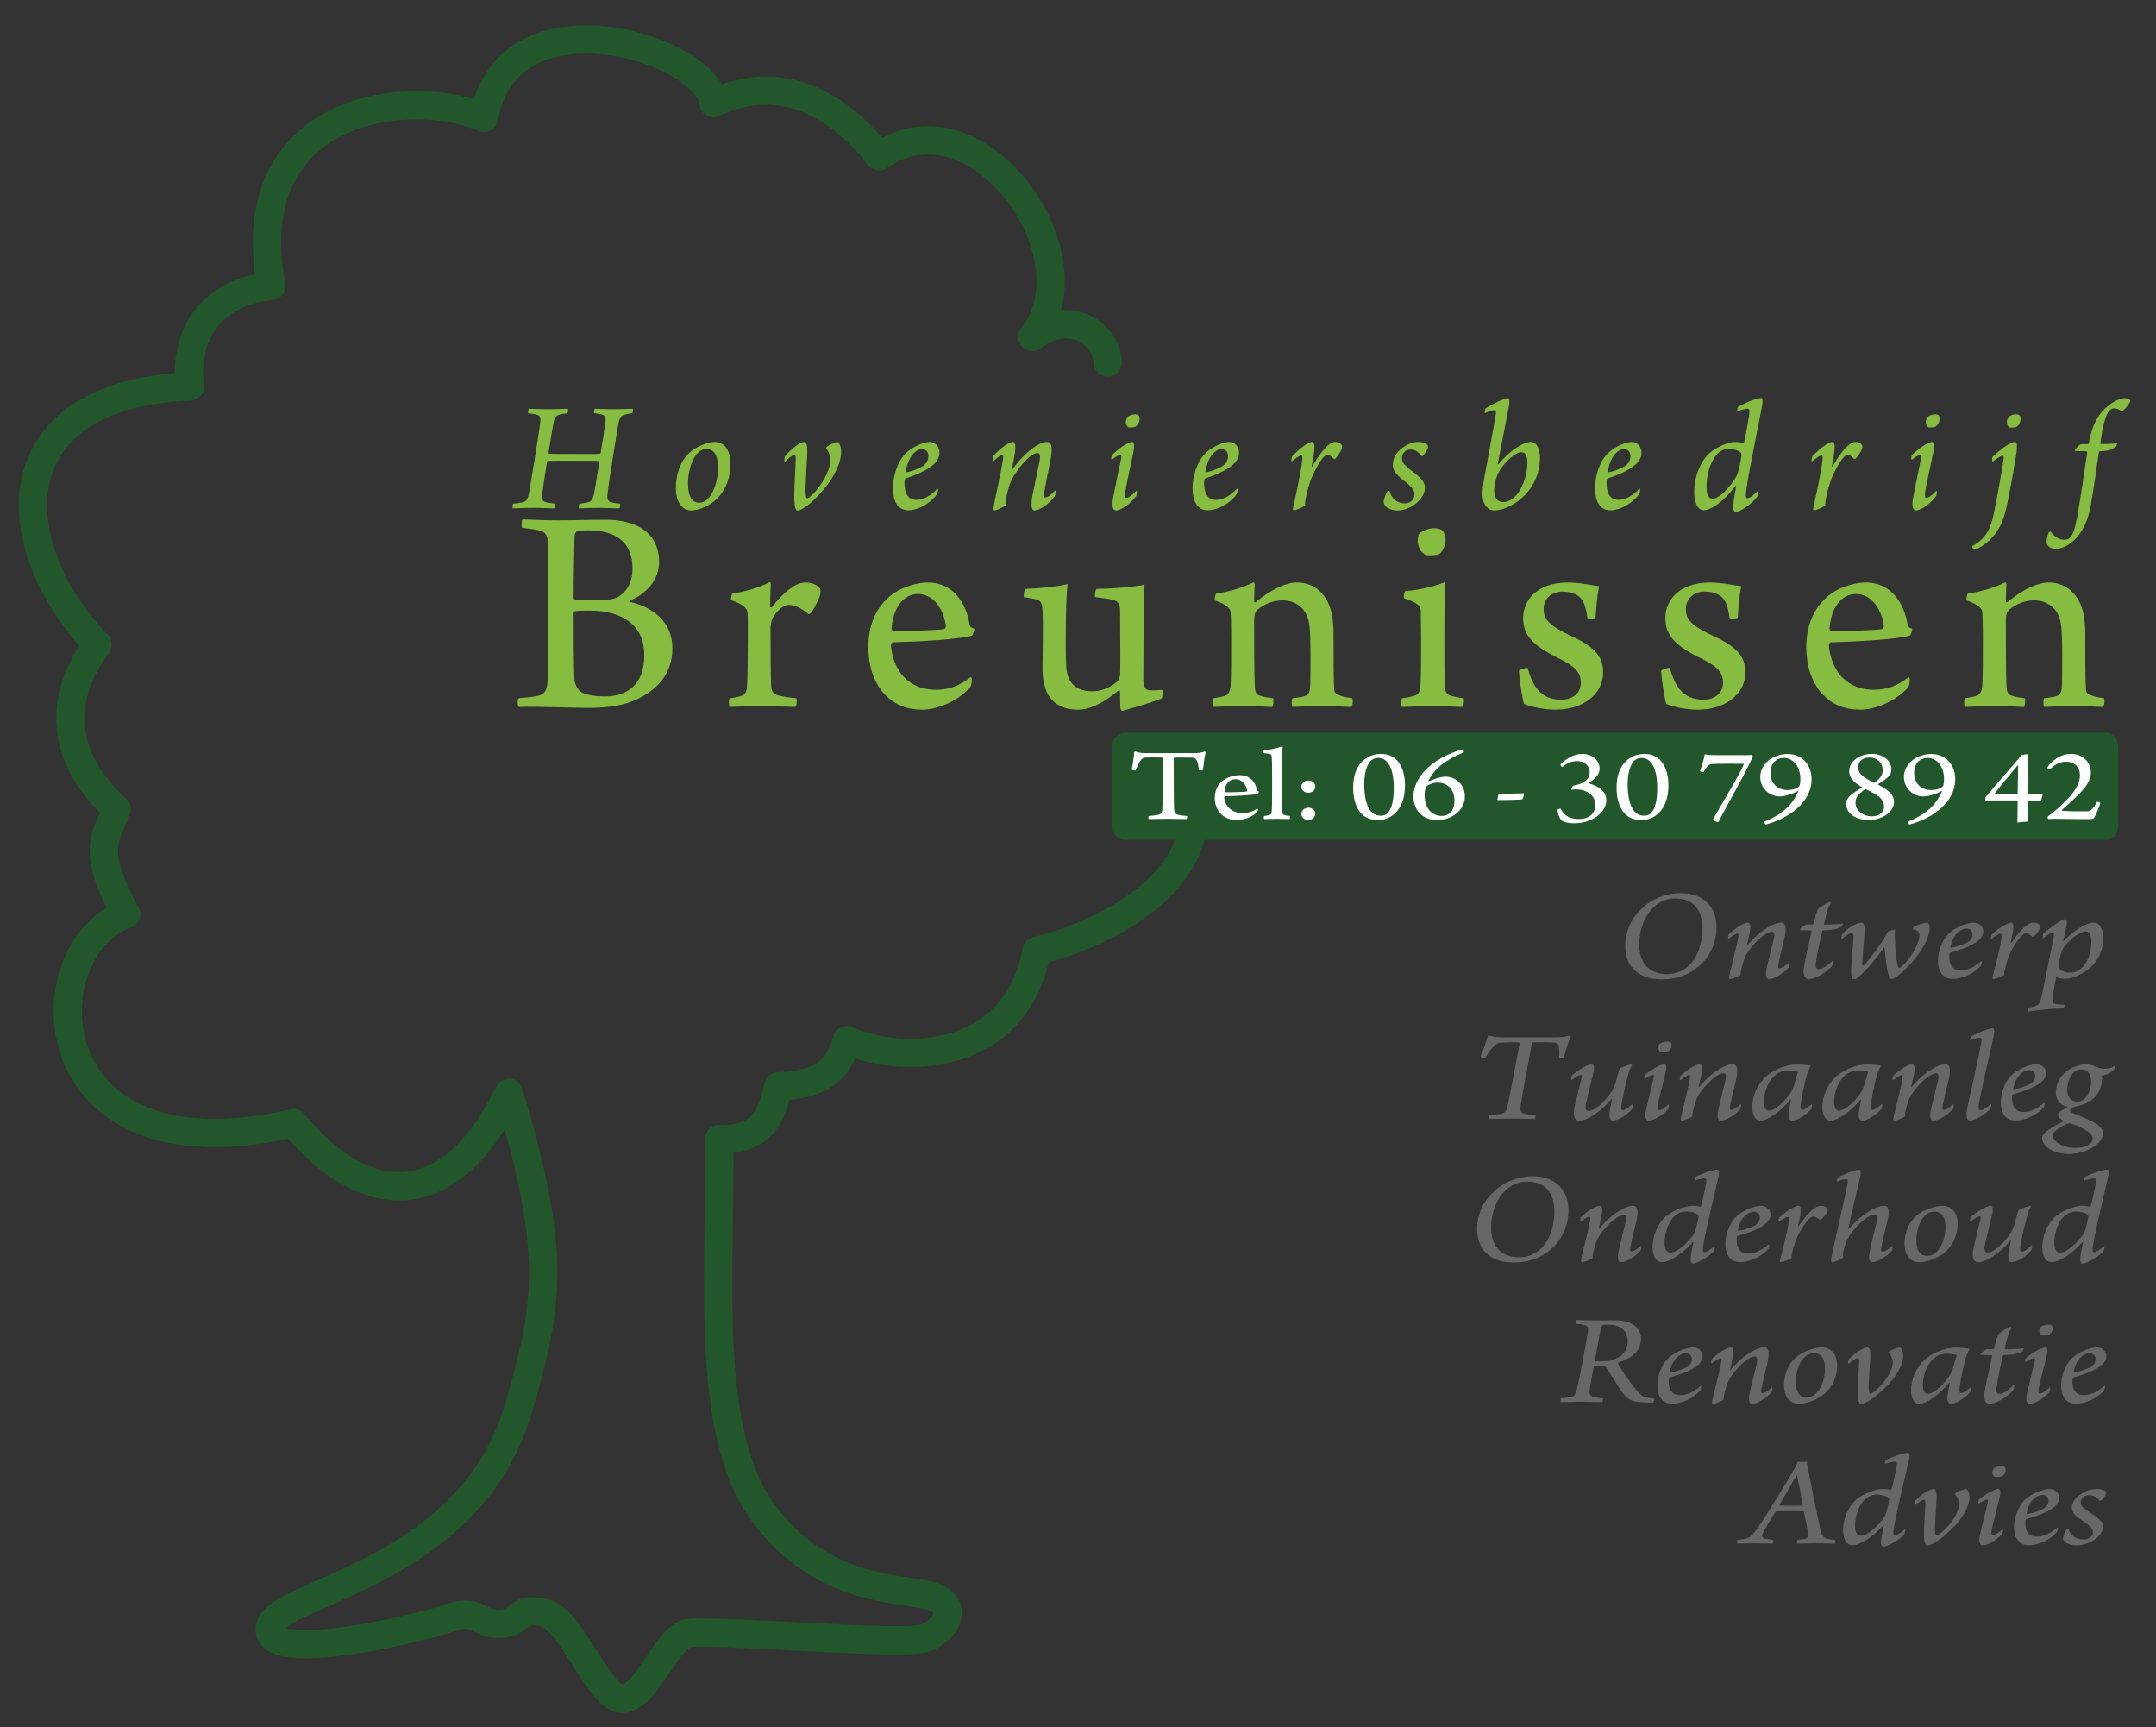 <?xml version="1.0" encoding="utf-8"?>
<!-- Generator: Adobe Illustrator 14.0.0, SVG Export Plug-In . SVG Version: 6.00 Build 43363)  -->
<!DOCTYPE svg PUBLIC "-//W3C//DTD SVG 1.1//EN" "http://www.w3.org/Graphics/SVG/1.1/DTD/svg11.dtd">
<svg version="1.1" xmlns="http://www.w3.org/2000/svg" xmlns:xlink="http://www.w3.org/1999/xlink" x="0px" y="0px" width="228.5px"
	 height="183px" viewBox="0 0 228.5 183" enable-background="new 0 0 228.5 183" xml:space="preserve">
<rect x="0" y="0" width="228.5" height="183" fill="#333333" stroke="none"/>
<g id="Layer_2">
</g>
<g id="Layer_1">
	<path fill="none" stroke="#22562B" stroke-width="3" stroke-linecap="round" stroke-linejoin="round" d="M126.244,84.023
		c2.027,8.786-8.109,14.699-16.389,16.727c-2.196,11.997-14.53,11.997-20.106,9.462c-0.845,3.042-2.535,4.731-7.266,4.899
		c-0.675,2.873-1.521,5.745-6.251,5.576c0.169,14.192-1.689,31.089,4.73,39.706c6.42,8.616,15.038,7.771,17.91,8.785
		c2.873,1.014,1.352,3.549-0.845,4.394c-2.196,0.845-22.979-1.015-25.175-0.508c-2.196,0.508-4.224,6.59-6.759,6.928
		c-2.534,0.338-5.406-8.447-8.448-9.124c-3.041-0.676-2.196,1.014-4.562,1.184c-2.365,0.168-2.365-1.689-5.238-0.677
		c-2.872,1.015-19.431,5.069-19.261,1.183c0.169-3.885,21.12-5.406,26.357-23.316c3.276-11.202,4.055-16.558-1.014-33.453
		c-6.759,13.854-16.051,11.489-22.81,3.21c-27.878,6.42-27.878-18.585-17.741-22.133c-4.055-7.265-1.858-8.448-1.014-11.151
		c-9.124-8.279-2.873-16.22-2.028-17.403c-10.137-10.645-10.645-26.526,9.8-27.371c-0.675-5.238,2.028-9.969,8.617-10.645
		C25.15,10.92,43.961,9.174,51.283,12.497c2.478-13.967,23.766-7.378,24.33-1.577c6.758-3.154,12.785-0.395,17.572,5.632
		c10.363-7.209,23.09,10.532,16.22,19.148c3.617-2.893,7.771-0.732,7.998,2.704"/>
	<path fill="#22562B" d="M224.491,87.583c0,0.783-0.635,1.417-1.418,1.417h-103.78c-0.783,0-1.418-0.635-1.418-1.417v-8.54
		c0-0.783,0.635-1.417,1.418-1.417h103.78c0.783,0,1.418,0.635,1.418,1.417V87.583z"/>
	<g>
		<path fill="#86BD40" d="M56.05,43.307c0.408,0,1.156,0.051,2.04,0.051c0.986,0,1.785-0.051,2.09-0.051
			c0.051,0.051,0.017,0.425-0.051,0.493c-0.323,0.034-0.612,0.068-0.833,0.136c-0.357,0.102-0.51,0.255-0.612,0.782
			c-0.119,0.561-0.289,1.547-0.544,3.213c0,0.068,0.017,0.119,0.068,0.136c0.085,0.017,0.374,0.034,2.822,0.034
			c1.7,0,2.363,0,2.533-0.017c0.034-0.017,0.102-0.068,0.102-0.136c0.204-1.139,0.442-2.754,0.51-3.366
			c0.034-0.374-0.068-0.561-0.323-0.629c-0.238-0.085-0.459-0.102-0.884-0.17c-0.051-0.068,0-0.425,0.068-0.476
			c0.34,0,1.071,0.051,1.989,0.051c1.088,0,1.717-0.051,2.04-0.051c0.051,0.068,0.017,0.425-0.051,0.476
			c-0.357,0.051-0.663,0.102-0.867,0.17c-0.408,0.136-0.493,0.391-0.612,0.969c-0.17,0.918-1.054,6.408-1.156,7.479
			c-0.051,0.476,0.051,0.714,0.374,0.816c0.255,0.068,0.51,0.102,0.969,0.153c0.034,0.085,0,0.425-0.085,0.493
			c-0.323,0-1.275-0.051-2.159-0.051c-0.969,0-1.666,0.034-2.108,0.051c-0.068-0.068-0.034-0.442,0.051-0.493
			c0.357-0.051,0.731-0.102,0.952-0.17c0.323-0.102,0.459-0.34,0.561-0.782c0.136-0.646,0.408-2.329,0.578-3.451
			c0-0.051-0.017-0.119-0.068-0.119c-0.357-0.034-1.632-0.034-2.549-0.034c-1.751,0-2.686,0-2.839,0.017
			c-0.017,0-0.085,0.085-0.085,0.102c-0.136,0.884-0.425,2.72-0.493,3.297c-0.085,0.663-0.017,0.884,0.425,0.986
			c0.221,0.068,0.459,0.085,0.935,0.153c0.034,0.068-0.017,0.459-0.102,0.493c-0.357,0-1.189-0.051-2.159-0.051
			c-1.071,0-1.853,0.051-2.244,0.051c-0.034-0.085,0-0.425,0.051-0.493c0.289-0.034,0.646-0.068,0.935-0.136
			c0.527-0.102,0.629-0.357,0.799-1.241c0.187-1.088,1.054-6.391,1.139-7.241c0.051-0.459,0-0.714-0.323-0.799
			c-0.272-0.085-0.51-0.102-0.952-0.153C55.948,43.698,55.982,43.357,56.05,43.307z"/>
		<path fill="#86BD40" d="M77.424,49.103c0,1.751-0.714,3.485-2.295,4.386c-0.68,0.408-1.445,0.595-1.853,0.595
			c-1.122,0-1.649-1.105-1.649-2.363c0-1.479,0.51-3.094,1.734-3.995c0.731-0.544,1.768-0.901,2.363-0.901
			C76.999,46.825,77.424,48.066,77.424,49.103z M74.143,53.268c1.088,0,1.955-1.819,1.955-3.706c0-1.003-0.238-1.972-1.224-1.989
			c-1.309,0-1.955,2.125-1.955,3.621C72.919,52.571,73.293,53.268,74.143,53.268z"/>
		<path fill="#86BD40" d="M87.56,47.522c-0.017-0.034,0.017-0.136,0.068-0.187c0.306-0.221,0.884-0.493,1.122-0.51
			c0.204,0.051,0.391,0.493,0.391,1.071c0,1.292-0.918,2.873-1.802,3.91c-1.003,1.207-1.853,1.904-2.482,2.21
			c-0.153,0.085-0.34,0.085-0.425,0.068c-0.204-0.204-0.272-0.782-0.255-1.802c0.017-0.969,0.136-2.771,0.153-3.587
			c0.017-0.34-0.034-0.493-0.153-0.493c-0.153,0-0.51,0.238-0.969,0.714c-0.017,0-0.068-0.034-0.085-0.085
			c-0.017-0.136,0.034-0.425,0.085-0.493c0.306-0.374,0.714-0.782,1.19-1.122c0.374-0.272,0.646-0.391,0.833-0.391
			c0.255,0,0.357,0.459,0.323,1.275c-0.068,1.105-0.136,2.533-0.17,3.349c-0.034,0.714-0.017,1.071,0.068,1.241
			c0.051,0.119,0.153,0.119,0.272,0.034c1.003-0.731,2.294-2.72,2.278-3.978C88.002,48.355,87.849,47.862,87.56,47.522z"/>
		<path fill="#86BD40" d="M99.567,47.913c0.017,0.833-0.612,1.445-1.649,1.989c-0.697,0.374-1.411,0.612-1.921,0.782
			c-0.051,0.017-0.102,0.085-0.102,0.153c-0.017,0.085-0.034,0.221-0.034,0.34c0,1.054,0.357,1.785,1.241,1.785
			c0.663,0,1.411-0.306,2.244-1.19c0.017,0,0.085,0.051,0.085,0.102c0,0.102-0.068,0.374-0.119,0.493
			c-0.782,1.054-2.074,1.7-3.06,1.7c-1.207,0-1.615-1.139-1.615-2.346c0-1.224,0.458-2.89,1.461-3.791
			c0.68-0.612,1.802-1.105,2.414-1.105C99.091,46.825,99.533,47.284,99.567,47.913z M95.997,49.97
			c-0.017,0.051,0.017,0.085,0.051,0.085c0.527-0.102,1.207-0.34,1.717-0.646c0.391-0.238,0.629-0.595,0.629-1.088
			c0-0.391-0.221-0.731-0.68-0.731C97.085,47.59,96.252,48.338,95.997,49.97z"/>
		<path fill="#86BD40" d="M105.199,48.831c-0.034-0.102,0.034-0.442,0.051-0.493c0.748-0.867,1.717-1.513,2.091-1.513
			c0.306,0,0.34,0.544,0.153,1.581l-0.255,1.343c0,0.017,0.034,0.034,0.051,0c0.867-1.224,1.87-2.159,2.753-2.635
			c0.34-0.187,0.612-0.289,0.918-0.289c0.578,0,0.612,0.799,0.306,2.295c-0.272,1.275-0.493,2.396-0.612,3.127
			c-0.017,0.255-0.017,0.459,0.136,0.459c0.17,0,0.493-0.153,1.02-0.748c0.017,0,0.051,0.017,0.068,0.085
			c0.017,0.068-0.034,0.458-0.085,0.527c-0.663,0.918-1.683,1.513-2.142,1.513c-0.357,0-0.425-0.595-0.204-1.717
			c0.238-1.224,0.527-2.499,0.714-3.417c0.119-0.646,0.085-0.952-0.221-0.952c-0.51,0-1.53,0.867-2.533,2.482
			c-0.238,0.374-0.493,1.037-0.612,1.581c-0.153,0.612-0.272,1.224-0.221,1.462c-0.187,0.204-0.969,0.544-1.139,0.561
			c-0.085,0.017-0.17-0.102-0.153-0.187c0.068-0.68,0.833-3.858,1.02-5.287c0.034-0.238,0.017-0.391-0.102-0.391
			c-0.17,0-0.561,0.306-0.935,0.663C105.25,48.882,105.199,48.848,105.199,48.831z"/>
		<path fill="#86BD40" d="M120.486,52.044c0.017,0.085-0.018,0.408-0.051,0.493c-0.799,1.071-1.785,1.547-2.143,1.547
			c-0.356,0-0.51-0.459-0.271-1.598c0.255-1.309,0.595-2.89,0.799-3.91c0.051-0.238,0.017-0.374-0.068-0.374
			c-0.187,0-0.51,0.187-0.918,0.51c0,0-0.051-0.017-0.051-0.051c-0.034-0.102,0.034-0.391,0.068-0.442
			c0.68-0.697,1.717-1.394,2.142-1.394c0.221,0,0.272,0.408,0.103,1.19c-0.171,0.918-0.766,3.485-0.867,4.284
			c-0.034,0.306,0.017,0.442,0.17,0.442c0.221,0,0.544-0.221,1.037-0.748C120.436,51.993,120.486,52.01,120.486,52.044z
			 M120.69,44.021c0.067,0.102,0.102,0.306,0.085,0.459c-0.034,0.323-0.221,0.595-0.425,0.731c-0.119,0.068-0.681,0.119-0.766,0.051
			c-0.17-0.102-0.255-0.272-0.271-0.578c0.017-0.136,0.085-0.391,0.153-0.476c0.17-0.17,0.526-0.306,0.815-0.306
			C120.521,43.901,120.656,43.97,120.69,44.021z"/>
		<path fill="#86BD40" d="M131.318,47.913c0.017,0.833-0.612,1.445-1.648,1.989c-0.697,0.374-1.411,0.612-1.921,0.782
			c-0.051,0.017-0.103,0.085-0.103,0.153c-0.017,0.085-0.033,0.221-0.033,0.34c0,1.054,0.356,1.785,1.24,1.785
			c0.663,0,1.411-0.306,2.244-1.19c0.017,0,0.085,0.051,0.085,0.102c0,0.102-0.068,0.374-0.119,0.493
			c-0.782,1.054-2.074,1.7-3.06,1.7c-1.207,0-1.615-1.139-1.615-2.346c0-1.224,0.459-2.89,1.462-3.791
			c0.68-0.612,1.802-1.105,2.414-1.105C130.843,46.825,131.284,47.284,131.318,47.913z M127.749,49.97
			c-0.018,0.051,0.017,0.085,0.051,0.085c0.527-0.102,1.207-0.34,1.717-0.646c0.391-0.238,0.629-0.595,0.629-1.088
			c0-0.391-0.221-0.731-0.68-0.731C128.837,47.59,128.004,48.338,127.749,49.97z"/>
		<path fill="#86BD40" d="M140.164,47.794c0.492-0.612,0.969-0.969,1.343-0.969c0.271,0,0.578,0.102,0.73,0.391v0.238
			c-0.051,0.255-0.493,0.952-0.696,1.122c-0.068,0.068-0.153,0.068-0.204,0.034c-0.238-0.289-0.477-0.425-0.663-0.425
			c-0.272,0-0.799,0.595-1.513,2.091c-0.238,0.51-0.477,1.207-0.663,1.989c-0.103,0.459-0.204,0.935-0.188,1.275
			c-0.152,0.17-0.985,0.527-1.173,0.544c-0.067,0-0.119-0.102-0.119-0.153c0.085-0.408,0.851-3.74,0.986-5.1
			c0.051-0.408,0.017-0.578-0.102-0.578c-0.153,0-0.511,0.238-0.97,0.629c-0.017,0-0.067-0.017-0.067-0.051
			c-0.018-0.119,0.051-0.408,0.067-0.459c0.715-0.816,1.751-1.547,2.125-1.547c0.238,0,0.323,0.357,0.17,1.394
			c-0.067,0.442-0.152,0.816-0.221,1.207c0,0.017,0.051,0.034,0.068,0C139.416,48.848,139.722,48.372,140.164,47.794z"/>
		<path fill="#86BD40" d="M151.32,47.199c0.017,0.034,0.034,0.17,0.017,0.255c-0.067,0.221-0.356,0.68-0.544,0.85
			c-0.051,0.034-0.152,0.017-0.187,0c-0.238-0.425-0.663-0.68-1.139-0.68c-0.477,0-0.884,0.374-0.884,0.918
			c0,0.442,0.187,0.714,1.206,1.479c0.901,0.697,1.225,1.088,1.225,1.649c0,0.425-0.17,1.037-0.952,1.683
			c-0.731,0.578-1.428,0.731-1.955,0.731c-0.544,0-1.003-0.187-1.24-0.425c-0.137-0.136-0.222-0.34-0.222-0.493
			c0-0.204,0.222-0.867,0.374-1.105c0.034-0.051,0.255-0.068,0.255-0.034c0.188,0.833,0.867,1.309,1.581,1.309
			c0.629,0,1.054-0.425,1.054-0.918c0-0.425-0.136-0.731-1.155-1.513c-0.918-0.714-1.14-1.139-1.14-1.683
			c0-0.442,0.188-1.054,0.782-1.581c0.68-0.612,1.445-0.816,1.887-0.816C150.827,46.825,151.219,47.012,151.32,47.199z"/>
		<path fill="#86BD40" d="M163.207,48.559c0,1.632-0.714,3.162-1.972,4.25c-0.867,0.748-1.972,1.275-2.907,1.275
			c-0.51,0-1.207-0.476-1.207-1.717c0-0.527,0.085-1.105,0.137-1.462c0.255-1.479,1.189-6.29,1.291-7.19
			c0.018-0.102-0.017-0.255-0.118-0.255c-0.204,0-0.544,0.068-1.055,0.323c-0.051-0.068,0-0.459,0.052-0.493
			c0.765-0.51,1.972-1.088,2.396-1.105c0.204,0,0.17,0.476,0.085,0.918l-1.173,6.051c0,0.051,0.051,0.051,0.085,0.017
			c1.224-1.479,2.651-2.346,3.417-2.346C162.884,46.825,163.207,47.573,163.207,48.559z M160.742,52.417
			c0.697-0.816,1.139-2.278,1.139-3.399c0-0.816-0.289-1.105-0.629-1.105c-0.663,0-1.717,1.003-2.277,1.887
			c-0.408,0.629-0.612,1.564-0.612,2.159c0,0.765,0.323,1.241,0.969,1.241C159.808,53.2,160.317,52.911,160.742,52.417z"/>
		<path fill="#86BD40" d="M173.973,47.913c0.017,0.833-0.612,1.445-1.648,1.989c-0.697,0.374-1.411,0.612-1.921,0.782
			c-0.051,0.017-0.103,0.085-0.103,0.153c-0.017,0.085-0.033,0.221-0.033,0.34c0,1.054,0.356,1.785,1.24,1.785
			c0.663,0,1.411-0.306,2.244-1.19c0.017,0,0.085,0.051,0.085,0.102c0,0.102-0.068,0.374-0.119,0.493
			c-0.782,1.054-2.074,1.7-3.06,1.7c-1.207,0-1.615-1.139-1.615-2.346c0-1.224,0.459-2.89,1.462-3.791
			c0.68-0.612,1.802-1.105,2.414-1.105C173.497,46.825,173.938,47.284,173.973,47.913z M170.403,49.97
			c-0.018,0.051,0.017,0.085,0.051,0.085c0.527-0.102,1.207-0.34,1.717-0.646c0.391-0.238,0.629-0.595,0.629-1.088
			c0-0.391-0.221-0.731-0.68-0.731C171.491,47.59,170.658,48.338,170.403,49.97z"/>
		<path fill="#86BD40" d="M181.085,48.1c0.748-0.714,2.091-1.275,2.754-1.275c0.425,0,0.73,0.051,0.918,0.119
			c0.033,0.017,0.085-0.017,0.085-0.051c0.237-1.105,0.492-2.533,0.561-3.077c0.034-0.357,0-0.51-0.17-0.51
			c-0.188,0-0.595,0.068-1.104,0.289c-0.034-0.068,0.017-0.425,0.067-0.476c0.765-0.459,2.023-0.952,2.448-0.952
			c0.204,0.017,0.187,0.374,0.102,0.867c-0.51,2.703-1.7,8.363-1.717,9.468c0,0.153,0.068,0.289,0.153,0.289
			c0.255,0,0.629-0.289,1.104-0.765c0.018,0.017,0.051,0.034,0.051,0.068c0.018,0.136-0.051,0.442-0.085,0.527
			c-0.629,0.833-1.887,1.632-2.295,1.632c-0.203,0-0.306-0.34-0.255-0.714c0.018-0.459,0.137-1.088,0.307-2.04
			c-0.018-0.017-0.068-0.017-0.085,0c-1.122,1.513-2.55,2.566-3.332,2.566c-0.815,0-1.037-1.105-1.037-1.938
			C179.555,50.633,180.133,49.018,181.085,48.1z M183.839,50.786c0.17-0.272,0.34-0.595,0.425-0.969
			c0.119-0.442,0.271-1.326,0.306-1.53c0-0.153-0.017-0.272-0.102-0.34c-0.289-0.255-0.766-0.391-1.275-0.391
			c-1.563,0-2.328,2.329-2.328,4.029c0,0.833,0.221,1.258,0.646,1.258C181.985,52.843,182.903,52.214,183.839,50.786z"/>
		<path fill="#86BD40" d="M195.301,47.794c0.492-0.612,0.969-0.969,1.343-0.969c0.271,0,0.578,0.102,0.73,0.391v0.238
			c-0.051,0.255-0.493,0.952-0.696,1.122c-0.068,0.068-0.153,0.068-0.204,0.034c-0.238-0.289-0.477-0.425-0.663-0.425
			c-0.272,0-0.799,0.595-1.513,2.091c-0.238,0.51-0.477,1.207-0.663,1.989c-0.103,0.459-0.204,0.935-0.188,1.275
			c-0.152,0.17-0.985,0.527-1.173,0.544c-0.067,0-0.119-0.102-0.119-0.153c0.085-0.408,0.851-3.74,0.986-5.1
			c0.051-0.408,0.017-0.578-0.102-0.578c-0.153,0-0.511,0.238-0.97,0.629c-0.017,0-0.067-0.017-0.067-0.051
			c-0.018-0.119,0.051-0.408,0.067-0.459c0.715-0.816,1.751-1.547,2.125-1.547c0.238,0,0.323,0.357,0.17,1.394
			c-0.067,0.442-0.152,0.816-0.221,1.207c0,0.017,0.051,0.034,0.068,0C194.553,48.848,194.858,48.372,195.301,47.794z"/>
		<path fill="#86BD40" d="M205.267,52.044c0.017,0.085-0.018,0.408-0.051,0.493c-0.799,1.071-1.785,1.547-2.143,1.547
			c-0.356,0-0.51-0.459-0.271-1.598c0.255-1.309,0.595-2.89,0.799-3.91c0.051-0.238,0.017-0.374-0.068-0.374
			c-0.187,0-0.51,0.187-0.917,0.51c0,0-0.052-0.017-0.052-0.051c-0.034-0.102,0.034-0.391,0.068-0.442
			c0.68-0.697,1.717-1.394,2.142-1.394c0.221,0,0.272,0.408,0.103,1.19c-0.171,0.918-0.766,3.485-0.867,4.284
			c-0.034,0.306,0.017,0.442,0.17,0.442c0.221,0,0.544-0.221,1.037-0.748C205.216,51.993,205.267,52.01,205.267,52.044z
			 M205.471,44.021c0.067,0.102,0.102,0.306,0.085,0.459c-0.034,0.323-0.222,0.595-0.425,0.731
			c-0.119,0.068-0.681,0.119-0.766,0.051c-0.17-0.102-0.255-0.272-0.271-0.578c0.017-0.136,0.085-0.391,0.152-0.476
			c0.171-0.17,0.527-0.306,0.816-0.306C205.301,43.901,205.437,43.97,205.471,44.021z"/>
		<path fill="#86BD40" d="M209.013,57.874c1.462-0.816,1.938-1.768,2.312-3.519c0.408-1.989,0.918-4.93,1.021-5.746
			c0.034-0.153,0-0.323-0.103-0.323c-0.204,0-0.68,0.357-1.054,0.629l-0.051-0.102c-0.018-0.085,0-0.34,0.034-0.391
			c0.68-0.663,1.853-1.615,2.413-1.598c0.188,0,0.222,0.459,0.137,1.105c-0.289,1.785-0.527,3.179-0.936,5.202
			c-0.34,1.75-0.748,2.873-1.733,3.909c-0.544,0.578-1.258,1.037-1.785,1.224C209.166,58.265,208.996,57.976,209.013,57.874z
			 M214.078,44.055c0.068,0.085,0.085,0.289,0.068,0.425c-0.034,0.323-0.204,0.612-0.442,0.748
			c-0.119,0.068-0.646,0.102-0.748,0.051c-0.17-0.102-0.255-0.289-0.255-0.578c0-0.187,0.068-0.408,0.153-0.493
			c0.153-0.17,0.51-0.306,0.799-0.306C213.892,43.901,214.044,44.003,214.078,44.055z"/>
		<path fill="#86BD40" d="M219.914,47.658c0.119-0.187,0.51-0.561,0.629-0.595h0.748c0.034-0.017,0.085-0.068,0.085-0.119
			c0.407-2.091,1.02-3.196,2.312-4.147c0.527-0.374,1.088-0.595,1.462-0.612c0.306,0,0.629,0.102,0.629,0.306
			c0,0.17-0.561,0.85-0.765,1.003c-0.034,0.034-0.153,0.068-0.204,0.034c-0.17-0.119-0.459-0.255-0.731-0.255
			c-0.255,0-0.526,0.136-0.73,0.544c-0.306,0.629-0.51,1.496-0.748,3.111c-0.017,0.068,0.034,0.119,0.068,0.119
			c0.935,0,1.377-0.034,1.699-0.102c0.018,0.051-0.034,0.289-0.067,0.323c-0.272,0.272-0.681,0.442-1.088,0.493l-0.663,0.051
			c-0.034,0-0.103,0.085-0.103,0.119c-0.289,1.802-0.526,3.808-0.9,5.796c-0.544,3.026-2.396,4.419-3.638,4.419
			c-0.629,0-0.986-0.306-1.003-0.663c-0.017-0.272,0.102-0.816,0.221-1.054c0.034-0.051,0.17-0.102,0.204-0.102
			c0.391,0.544,0.935,0.867,1.462,0.867c0.748,0,1.054-0.714,1.377-2.55c0.425-2.465,0.867-5.474,1.037-6.697
			c0-0.068-0.052-0.136-0.085-0.136c-0.392,0-1.021-0.017-1.207-0.034C219.896,47.76,219.896,47.692,219.914,47.658z"/>
		<path fill="#86BD40" d="M55.39,55.037c0.736,0,1.824,0.096,3.68,0.096c1.855,0,3.072-0.064,5.151-0.064
			c2.176,0,5.632,0.704,5.632,4.48c0,1.824-1.248,3.328-3.104,4.096c-0.064,0.032-0.064,0.096,0,0.128
			c2.496,0.576,4.512,2.112,4.512,4.928c0,2.656-1.568,4.447-4,5.503c-1.472,0.64-3.264,0.8-4.96,0.8
			c-1.44,0-5.184-0.16-7.295-0.096c-0.16-0.096-0.192-0.832-0.032-0.928c0.576-0.064,1.504-0.128,2.048-0.256
			c0.704-0.192,0.928-0.48,1.024-1.632c0.064-1.024,0.064-3.84,0.064-7.264c0-4,0.032-6.08-0.032-7.263
			c-0.032-0.896-0.32-1.184-0.864-1.344c-0.448-0.128-1.248-0.224-1.856-0.288C55.229,55.837,55.261,55.101,55.39,55.037z
			 M61.149,56.285c-0.128,0.064-0.256,0.352-0.256,0.512c-0.032,0.928-0.096,4.32-0.096,6.591c0,0.064,0.096,0.16,0.16,0.16
			c0.352,0.032,1.088,0.064,1.984,0.064c1.568,0,2.208-0.16,2.592-0.384c1.024-0.608,1.504-1.728,1.504-2.976
			c0-2.784-1.728-4.063-4.768-4.063C61.917,56.189,61.469,56.221,61.149,56.285z M68.285,69.404c0-3.04-2.176-4.704-5.792-4.704
			c-0.48,0-1.312,0-1.536,0.064c-0.064,0-0.16,0.064-0.16,0.128c0,2.016,0,5.92,0.096,7.231c0.064,0.416,0.352,0.992,0.736,1.216
			c0.544,0.352,1.728,0.448,2.464,0.448C66.653,73.788,68.285,72.38,68.285,69.404z"/>
		<path fill="#86BD40" d="M86.939,62.428c0.032,0.096,0.032,0.384,0,0.512c-0.064,0.384-0.672,1.632-0.992,2.016
			c-0.032,0.032-0.224,0.128-0.256,0.128c-0.608-0.512-1.344-0.992-2.08-0.992c-0.64,0-1.28,0.672-1.696,1.344
			c-0.096,0.192-0.256,0.672-0.256,1.088c0,2.176,0.032,5.472,0.064,6.112c0.032,0.544,0.192,0.864,0.672,1.024
			c0.576,0.16,1.312,0.256,2.016,0.32c0.064,0.16,0.032,0.8-0.128,0.928c-0.384,0-2.464-0.096-3.744-0.096
			c-0.992,0-2.624,0.064-3.2,0.096c-0.096-0.128-0.128-0.8,0-0.928c0.384-0.032,0.896-0.128,1.248-0.256
			c0.32-0.128,0.512-0.32,0.576-0.896c0.064-0.512,0.096-3.168,0.096-5.375c0-1.184,0-2.144-0.032-2.528
			c-0.064-0.448-0.32-0.832-1.76-1.344c0-0.16,0.064-0.64,0.16-0.704c1.152-0.128,3.04-0.672,3.904-1.184
			c0.064,0,0.16,0.064,0.16,0.128c-0.032,0.448-0.064,1.856-0.064,2.464c0,0.096,0.096,0.096,0.16,0.064
			c0.608-0.768,1.28-1.504,2.016-2.016c0.512-0.384,1.024-0.608,1.632-0.608S86.683,61.98,86.939,62.428z"/>
		<path fill="#86BD40" d="M103.001,71.932c0.032,0.224-0.096,0.768-0.16,0.864c-1.408,1.6-3.616,2.399-5.088,2.399
			c-1.664,0-2.943-0.544-3.903-1.536c-1.312-1.312-1.824-3.264-1.824-5.088c0-2.815,1.184-4.704,2.816-5.792
			c0.992-0.64,2.432-1.056,3.456-1.056c3.104,0,4.224,2.751,4.48,4.543c0.032,0.128,0.16,0.256,0.48,0.352
			c0.032,0.128-0.16,0.672-0.256,0.736c-1.344,0.384-5.696,0.64-8.384,0.704c-0.128,0.032-0.192,0.192-0.192,0.352
			c0.064,1.088,0.544,2.432,1.312,3.264c0.96,0.992,2.048,1.408,3.488,1.408c1.28,0,2.464-0.384,3.647-1.344
			C102.905,71.772,102.969,71.836,103.001,71.932z M94.489,66.62c0,0.064,0.064,0.224,0.16,0.224c1.024,0.064,4.8-0.064,5.439-0.192
			c0.064-0.064,0.16-0.16,0.16-0.288c-0.16-1.6-1.216-3.424-2.944-3.424C95.769,62.94,94.649,64.348,94.489,66.62z"/>
		<path fill="#86BD40" d="M108.696,62.396c1.28-0.032,3.647-0.256,4.447-0.512c-0.096,0.8-0.192,2.464-0.192,6.24
			c0,1.696,0.032,2.752,0.16,3.264c0.256,1.024,0.992,1.856,2.624,1.856c0.96,0,1.824-0.32,2.624-0.992
			c0.192-0.16,0.32-0.448,0.352-0.768c0.032-0.448,0.032-3.104,0-6.944c-0.031-0.384-0.128-0.8-0.607-0.928
			c-0.448-0.16-1.152-0.224-2.048-0.352c-0.064-0.192,0.032-0.768,0.16-0.864c1.696,0,4.352-0.256,5.087-0.448
			c-0.063,0.576-0.063,1.568-0.096,2.784l-0.032,7.231c0.032,0.864,0.192,1.152,0.704,1.184c0.48,0.032,0.864-0.032,1.344-0.064
			c0.032,0.16,0,0.8-0.128,0.928c-1.184,0.48-3.52,1.152-4.159,1.312c-0.064,0-0.16-0.16-0.192-0.288
			c-0.032-0.352-0.032-1.312-0.032-1.792c0-0.064-0.128-0.128-0.191-0.064c-1.824,1.536-3.232,2.016-4.224,2.016
			c-3.136,0-3.776-2.176-3.808-4.319c0-1.536,0.096-4.896,0-6.24c-0.032-0.544-0.128-0.928-0.512-1.088
			c-0.288-0.096-0.896-0.192-1.472-0.288C108.472,63.068,108.536,62.492,108.696,62.396z"/>
		<path fill="#86BD40" d="M129.75,73.755c0.448-0.128,0.64-0.576,0.672-1.12c0.064-0.992,0.064-3.232,0.064-5.248
			c0-1.248-0.032-2.08-0.064-2.56c-0.096-0.448-0.479-0.768-1.664-1.216c-0.063-0.192,0.032-0.64,0.16-0.736
			c1.28-0.128,3.136-0.736,3.936-1.184c0.032,0.032,0.128,0.128,0.128,0.224c-0.032,0.352-0.063,1.28-0.063,1.824
			c0,0.064,0.096,0.096,0.16,0.064c1.663-1.376,3.231-2.08,4.352-2.08c1.376,0,2.367,0.608,3.071,1.664
			c0.608,0.96,0.832,2.24,0.832,3.776c0,1.792,0,4.672,0.064,5.792c0,0.256,0.096,0.512,0.319,0.608
			c0.513,0.256,0.96,0.32,1.601,0.416c0.096,0.16,0.063,0.768-0.097,0.928c-0.447,0-1.407-0.096-3.071-0.096
			c-1.472,0-2.4,0.064-3.168,0.096c-0.096-0.128-0.128-0.8,0-0.928c0.608-0.064,1.12-0.16,1.312-0.224
			c0.448-0.16,0.544-0.48,0.576-1.312c0.032-1.792,0.064-5.024-0.096-6.208c-0.064-0.512-0.288-1.376-0.896-1.888
			c-0.447-0.416-1.056-0.736-1.983-0.736s-1.92,0.384-2.656,1.024c-0.191,0.192-0.319,0.48-0.319,1.152c0,2.272,0,5.375,0.063,6.848
			c0.032,0.736,0.16,0.96,0.608,1.088c0.352,0.128,0.832,0.192,1.344,0.256c0.064,0.128,0.032,0.768-0.096,0.928
			c-0.48,0-1.376-0.096-3.136-0.096c-1.568,0-2.72,0.096-3.104,0.096c-0.128-0.128-0.128-0.8,0-0.928
			C129.046,73.916,129.366,73.852,129.75,73.755z"/>
		<path fill="#86BD40" d="M154.995,74.908c-0.607,0-1.632-0.096-3.264-0.096c-1.344,0-2.592,0.096-3.136,0.096
			c-0.128-0.096-0.128-0.8,0-0.928c0.544-0.064,0.992-0.16,1.376-0.288c0.416-0.16,0.512-0.416,0.576-1.152
			c0.064-0.8,0.064-2.912,0.064-4.671c0-1.248-0.032-2.4-0.032-3.04c0-0.192-0.032-0.448-0.225-0.672
			c-0.352-0.352-0.896-0.544-1.535-0.768c-0.097-0.128,0-0.672,0.128-0.768c0.96-0.032,2.911-0.416,4.159-0.928
			c0,1.44-0.031,3.648-0.031,5.6c0,1.76,0,3.904,0.031,5.344c0,0.576,0.192,0.928,0.672,1.088c0.416,0.096,0.608,0.16,1.344,0.256
			C155.22,74.14,155.123,74.812,154.995,74.908z M152.531,58.717c-0.159,0.096-1.247,0.192-1.439,0.064
			c-0.479-0.224-0.736-0.672-0.832-1.312c-0.032-0.192,0-0.768,0.16-0.928c0.288-0.256,0.96-0.576,1.536-0.576
			c0.512,0,0.863,0.16,0.928,0.256c0.192,0.224,0.32,0.64,0.32,0.928C153.204,57.757,152.947,58.396,152.531,58.717z"/>
		<path fill="#86BD40" d="M169.104,65.436c-0.096,0.128-0.736,0.16-0.864,0.064c-0.191-1.375-0.447-2.048-1.088-2.432
			c-0.416-0.256-0.928-0.384-1.567-0.384c-1.088,0-1.984,0.704-1.984,1.855c0,1.088,0.544,1.728,2.976,2.88
			c2.656,1.216,3.328,2.304,3.328,3.84c0,2.304-2.144,3.936-5.023,3.936c-1.184,0-2.624-0.288-3.359-0.608
			c-0.225-0.736-0.513-2.784-0.545-3.52c0.097-0.128,0.769-0.352,0.929-0.288c0.447,1.664,1.056,2.496,1.888,2.976
			c0.479,0.256,1.12,0.384,1.6,0.384c1.313,0,2.144-0.704,2.144-1.792c0-1.152-0.607-1.76-2.592-2.72
			c-2.592-1.28-3.52-2.432-3.52-4.128c0-1.984,1.568-3.775,4.704-3.775c0.735,0,1.536,0.096,2.08,0.192
			c0.512,0.096,1.023,0.16,1.279,0.192C169.265,63.068,169.2,64.125,169.104,65.436z"/>
		<path fill="#86BD40" d="M184.174,65.436c-0.096,0.128-0.736,0.16-0.864,0.064c-0.191-1.375-0.447-2.048-1.088-2.432
			c-0.416-0.256-0.928-0.384-1.567-0.384c-1.088,0-1.984,0.704-1.984,1.855c0,1.088,0.544,1.728,2.976,2.88
			c2.656,1.216,3.328,2.304,3.328,3.84c0,2.304-2.144,3.936-5.023,3.936c-1.184,0-2.624-0.288-3.359-0.608
			c-0.225-0.736-0.513-2.784-0.544-3.52c0.096-0.128,0.768-0.352,0.928-0.288c0.447,1.664,1.056,2.496,1.888,2.976
			c0.479,0.256,1.12,0.384,1.6,0.384c1.313,0,2.144-0.704,2.144-1.792c0-1.152-0.607-1.76-2.592-2.72
			c-2.592-1.28-3.52-2.432-3.52-4.128c0-1.984,1.568-3.775,4.704-3.775c0.735,0,1.536,0.096,2.08,0.192
			c0.512,0.096,1.023,0.16,1.279,0.192C184.334,63.068,184.27,64.125,184.174,65.436z"/>
		<path fill="#86BD40" d="M202.411,71.932c0.032,0.224-0.097,0.768-0.16,0.864c-1.408,1.6-3.616,2.399-5.088,2.399
			c-1.664,0-2.943-0.544-3.903-1.536c-1.313-1.312-1.824-3.264-1.824-5.088c0-2.815,1.184-4.704,2.816-5.792
			c0.991-0.64,2.432-1.056,3.455-1.056c3.104,0,4.224,2.751,4.479,4.543c0.032,0.128,0.16,0.256,0.48,0.352
			c0.032,0.128-0.16,0.672-0.256,0.736c-1.344,0.384-5.696,0.64-8.384,0.704c-0.128,0.032-0.191,0.192-0.191,0.352
			c0.063,1.088,0.544,2.432,1.312,3.264c0.96,0.992,2.048,1.408,3.487,1.408c1.28,0,2.464-0.384,3.648-1.344
			C202.314,71.772,202.379,71.836,202.411,71.932z M193.899,66.62c0,0.064,0.064,0.224,0.16,0.224
			c1.023,0.064,4.8-0.064,5.439-0.192c0.064-0.064,0.16-0.16,0.16-0.288c-0.16-1.6-1.216-3.424-2.944-3.424
			C195.18,62.94,194.06,64.348,193.899,66.62z"/>
		<path fill="#86BD40" d="M209.418,73.755c0.448-0.128,0.64-0.576,0.672-1.12c0.064-0.992,0.064-3.232,0.064-5.248
			c0-1.248-0.032-2.08-0.064-2.56c-0.096-0.448-0.479-0.768-1.664-1.216c-0.063-0.192,0.032-0.64,0.16-0.736
			c1.28-0.128,3.136-0.736,3.936-1.184c0.032,0.032,0.128,0.128,0.128,0.224c-0.032,0.352-0.063,1.28-0.063,1.824
			c0,0.064,0.096,0.096,0.16,0.064c1.663-1.376,3.231-2.08,4.352-2.08c1.376,0,2.367,0.608,3.071,1.664
			c0.608,0.96,0.832,2.24,0.832,3.776c0,1.792,0,4.672,0.064,5.792c0,0.256,0.096,0.512,0.319,0.608
			c0.513,0.256,0.96,0.32,1.601,0.416c0.096,0.16,0.063,0.768-0.097,0.928c-0.447,0-1.407-0.096-3.071-0.096
			c-1.472,0-2.4,0.064-3.168,0.096c-0.096-0.128-0.128-0.8,0-0.928c0.608-0.064,1.12-0.16,1.312-0.224
			c0.448-0.16,0.544-0.48,0.576-1.312c0.032-1.792,0.064-5.024-0.096-6.208c-0.064-0.512-0.288-1.376-0.896-1.888
			c-0.447-0.416-1.056-0.736-1.983-0.736s-1.92,0.384-2.656,1.024c-0.191,0.192-0.319,0.48-0.319,1.152c0,2.272,0,5.375,0.063,6.848
			c0.032,0.736,0.16,0.96,0.608,1.088c0.352,0.128,0.832,0.192,1.344,0.256c0.064,0.128,0.032,0.768-0.096,0.928
			c-0.48,0-1.376-0.096-3.136-0.096c-1.568,0-2.72,0.096-3.104,0.096c-0.128-0.128-0.128-0.8,0-0.928
			C208.714,73.916,209.034,73.852,209.418,73.755z"/>
	</g>
	<g>
		<path fill="#666766" d="M172.24,100.197c0-1.373,0.578-2.83,1.669-3.838c1.058-1.065,2.594-1.723,4.23-1.723
			c2.562,0,3.768,1.611,3.784,3.558c0.017,1.358-0.463,2.773-1.471,3.796c-1.174,1.219-2.628,1.779-4.313,1.779
			C173.463,103.769,172.24,102.229,172.24,100.197z M178.437,102.732c1.521-0.938,2-2.899,2-4.426
			c-0.033-1.737-0.826-3.109-2.876-3.109c-2.479,0-3.833,2.521-3.833,4.889c0,1.849,0.975,3.124,2.958,3.124
			C177.346,103.209,177.958,103.041,178.437,102.732z"/>
		<path fill="#666766" d="M183.159,99.413c-0.033-0.084,0.033-0.364,0.05-0.406c0.727-0.714,1.669-1.247,2.032-1.247
			c0.298,0,0.331,0.448,0.148,1.303l-0.247,1.107c0,0.014,0.032,0.028,0.049,0c0.843-1.009,1.818-1.779,2.678-2.171
			c0.33-0.154,0.595-0.238,0.892-0.238c0.563,0,0.596,0.659,0.298,1.891c-0.265,1.051-0.479,1.975-0.595,2.578
			c-0.017,0.21-0.017,0.378,0.132,0.378c0.165,0,0.479-0.126,0.992-0.616c0.016,0,0.049,0.014,0.065,0.07
			c0.017,0.056-0.033,0.378-0.082,0.434c-0.645,0.756-1.637,1.247-2.083,1.247c-0.347,0-0.413-0.49-0.198-1.415
			c0.231-1.009,0.513-2.059,0.694-2.816c0.116-0.532,0.083-0.784-0.215-0.784c-0.496,0-1.487,0.714-2.462,2.045
			c-0.231,0.308-0.479,0.854-0.595,1.303c-0.149,0.504-0.265,1.009-0.215,1.205c-0.183,0.168-0.942,0.448-1.107,0.462
			c-0.083,0.014-0.165-0.084-0.148-0.154c0.065-0.56,0.81-3.18,0.991-4.356c0.033-0.196,0.017-0.322-0.1-0.322
			c-0.165,0-0.545,0.252-0.908,0.546C183.209,99.455,183.159,99.427,183.159,99.413z"/>
		<path fill="#666766" d="M192.46,101.976c-0.082,0.561,0.066,0.714,0.298,0.714c0.463,0,1.206-0.616,1.487-0.938
			c0.033-0.014,0.099,0.028,0.082,0.056c0.017,0.126-0.032,0.378-0.082,0.434c-0.513,0.687-1.785,1.499-2.562,1.499
			c-0.298,0-0.562-0.294-0.529-0.938c0.017-0.561,0.563-2.899,0.843-4.146c0-0.028-0.017-0.07-0.049-0.07
			c-0.479,0-0.926-0.014-1.174-0.042c-0.017-0.028-0.017-0.07-0.017-0.098c0.1-0.14,0.563-0.462,0.645-0.49
			c0.066-0.014,0.265,0.014,0.661,0c0.066,0,0.116-0.042,0.116-0.07c0.23-0.813,0.347-1.289,0.462-1.499
			c0.1-0.168,0.976-0.742,1.256-0.827c0.05-0.014,0.166,0.126,0.133,0.168c-0.149,0.168-0.281,0.476-0.363,0.798
			c-0.116,0.378-0.248,0.882-0.348,1.331c-0.017,0.028,0,0.098,0.05,0.098c0.843,0.014,1.801-0.056,1.95-0.112
			c0.017,0.07-0.05,0.252-0.1,0.308c-0.115,0.112-0.495,0.266-0.876,0.322c-0.33,0.056-0.628,0.084-1.106,0.098
			c-0.05,0-0.083,0.042-0.116,0.098C192.89,99.595,192.543,101.346,192.46,101.976z"/>
		<path fill="#666766" d="M203.432,99.091c0-0.294-0.132-0.546-0.694-0.616c0-0.056,0.05-0.238,0.066-0.28
			c0.347-0.196,1.074-0.42,1.487-0.435c0.165,0.07,0.231,0.378,0.231,0.561c0,0.336-0.083,0.7-0.281,1.19
			c-0.645,1.583-2.396,3.474-3.503,4.146c-0.083,0.056-0.331,0.084-0.413,0.084c-0.331-0.588-0.479-2.115-0.596-3.306
			c0-0.028-0.065-0.014-0.082-0.014c-0.562,0.84-2.215,2.914-3.024,3.32c-0.082,0.014-0.281-0.014-0.313-0.056
			c-0.133-0.21-0.149-0.756-0.083-1.457c0.05-0.911,0.165-2.129,0.215-2.872c0-0.294-0.017-0.504-0.182-0.504
			c-0.182,0-0.611,0.252-1.008,0.603c-0.033,0-0.083-0.014-0.1-0.07c0-0.084,0.05-0.336,0.1-0.42
			c0.743-0.813,1.652-1.205,2.016-1.205c0.298,0,0.396,0.351,0.331,1.289c-0.05,0.742-0.166,1.765-0.198,2.395
			c-0.05,0.546-0.05,0.756,0,0.854c0.016,0.028,0.065,0.028,0.115,0c0.43-0.42,1.322-1.555,2.049-2.675
			c0.198-0.322,0.364-0.63,0.529-0.925c0.165-0.084,0.628-0.224,0.743-0.21c-0.082,0.953,0.116,3.782,0.396,4.076
			c0.033,0.014,0.083,0.028,0.116,0C202.474,101.71,203.432,99.945,203.432,99.091z"/>
		<path fill="#666766" d="M210.187,98.656c0.017,0.687-0.595,1.191-1.603,1.639c-0.678,0.308-1.372,0.504-1.867,0.644
			c-0.05,0.014-0.1,0.07-0.1,0.126c-0.017,0.07-0.033,0.182-0.033,0.28c0,0.869,0.348,1.471,1.207,1.471
			c0.645,0,1.371-0.252,2.181-0.981c0.017,0,0.083,0.042,0.083,0.084c0,0.084-0.066,0.308-0.116,0.406
			c-0.76,0.868-2.016,1.4-2.975,1.4c-1.173,0-1.569-0.938-1.569-1.933c0-1.008,0.446-2.381,1.421-3.124
			c0.661-0.504,1.752-0.911,2.347-0.911C209.724,97.76,210.153,98.138,210.187,98.656z M206.717,100.352
			c-0.017,0.042,0.017,0.07,0.049,0.07c0.513-0.084,1.174-0.28,1.67-0.532c0.38-0.196,0.611-0.49,0.611-0.896
			c0-0.322-0.215-0.603-0.661-0.603C207.774,98.39,206.964,99.007,206.717,100.352z"/>
		<path fill="#666766" d="M214.217,98.559c0.479-0.504,0.942-0.799,1.306-0.799c0.265,0,0.562,0.084,0.711,0.322v0.196
			c-0.05,0.21-0.479,0.784-0.678,0.924c-0.066,0.056-0.148,0.056-0.198,0.028c-0.231-0.238-0.463-0.351-0.645-0.351
			c-0.265,0-0.776,0.491-1.471,1.723c-0.231,0.42-0.463,0.995-0.645,1.639c-0.1,0.378-0.198,0.771-0.182,1.051
			c-0.149,0.14-0.959,0.434-1.141,0.448c-0.066,0-0.115-0.084-0.115-0.126c0.082-0.336,0.826-3.082,0.958-4.202
			c0.05-0.336,0.017-0.477-0.099-0.477c-0.149,0-0.496,0.196-0.942,0.519c-0.017,0-0.066-0.014-0.066-0.042
			c-0.017-0.098,0.05-0.336,0.066-0.378c0.694-0.672,1.702-1.275,2.065-1.275c0.231,0,0.314,0.294,0.165,1.149
			c-0.065,0.364-0.148,0.672-0.214,0.995c0,0.014,0.049,0.028,0.065,0C213.49,99.427,213.787,99.035,214.217,98.559z"/>
		<path fill="#666766" d="M221.255,102.747c-0.661,0.49-1.62,0.967-2.446,0.967c-0.297,0-0.677-0.098-0.876-0.21
			c-0.099,0.462-0.33,1.583-0.413,2.354c-0.016,0.336,0.033,0.49,0.413,0.546c0.265,0.042,0.596,0.042,0.843,0.056
			c0.05,0.056-0.016,0.336-0.082,0.378c-0.976,0-2.479,0.154-3.768,0.35c-0.033-0.056-0.017-0.336,0.033-0.378
			c0.297-0.07,0.479-0.112,0.71-0.196c0.38-0.126,0.479-0.266,0.611-0.687c0.116-0.406,0.348-1.569,0.563-2.633
			c0.215-1.009,0.71-3.348,0.843-4.244c0.017-0.14,0-0.266-0.116-0.266c-0.148,0-0.528,0.238-0.975,0.588
			c-0.033,0-0.083,0-0.1-0.028c-0.017-0.098,0.033-0.35,0.066-0.42c0.545-0.519,1.95-1.527,2.28-1.527
			c0.083,0,0.215,0.154,0.215,0.308c-0.033,0.434-0.215,1.163-0.38,1.975c0,0.014,0.05,0.014,0.083,0
			c0.958-1.037,2.33-1.919,3.14-1.919c0.611,0,1.024,0.659,1.024,1.625C222.924,100.771,222.229,102.032,221.255,102.747z
			 M220.494,102.663c0.794-0.602,1.157-1.807,1.157-2.886c0-0.84-0.281-1.092-0.595-1.092c-0.479,0-1.372,0.518-2.215,1.541
			c-0.132,0.168-0.313,0.462-0.396,0.785c-0.132,0.448-0.265,1.051-0.281,1.289c-0.017,0.112,0.017,0.224,0.05,0.266
			c0.215,0.308,0.711,0.49,1.157,0.49C219.85,103.055,220.131,102.957,220.494,102.663z"/>
		<path fill="#666766" d="M158.942,118.041c0.562-0.084,0.711-0.294,0.859-0.994c0.33-1.513,0.843-4.342,1.256-6.485
			c0-0.042-0.05-0.112-0.1-0.112c-0.23-0.028-1.52-0.014-1.851,0.014c-0.215,0.014-0.512,0.098-0.776,0.364
			c-0.281,0.28-0.546,0.659-0.942,1.26c-0.115,0.042-0.446-0.084-0.479-0.154c0.264-0.561,0.628-1.568,0.776-2.185
			c0.017-0.028,0.099-0.042,0.132-0.042c0.413,0.14,0.826,0.196,1.256,0.196h5.751c0.578,0,1.024-0.042,1.554-0.168
			c0.033,0,0.099,0.07,0.099,0.098c-0.247,0.504-0.528,1.387-0.727,2.213c-0.05,0.056-0.446,0.07-0.513,0
			c0.033-0.532,0.017-0.966-0.05-1.218c-0.049-0.28-0.347-0.364-0.495-0.364c-0.578-0.042-1.983-0.042-2.215-0.028
			c-0.033,0.014-0.115,0.084-0.115,0.126c-0.363,1.933-1.174,6.079-1.223,6.835c-0.017,0.351,0.099,0.533,0.462,0.603
			c0.265,0.07,0.661,0.112,1.124,0.154c0.066,0.056,0,0.364-0.066,0.406c-0.545,0-1.536-0.042-2.462-0.042
			c-0.876,0-2.032,0.042-2.38,0.042c-0.049-0.07-0.017-0.364,0.066-0.406C158.331,118.111,158.678,118.083,158.942,118.041z"/>
		<path fill="#666766" d="M167.549,113.881c-0.165,0-0.562,0.225-0.975,0.547c-0.017,0-0.066-0.028-0.066-0.057
			c-0.017-0.084,0.033-0.35,0.066-0.393c0.693-0.658,1.751-1.219,2.132-1.219c0.23,0,0.33,0.322,0.082,1.262
			c-0.231,0.938-0.562,2.227-0.694,2.871c-0.115,0.561-0.049,0.813,0.314,0.813c0.578,0,1.719-0.952,2.429-2.102
			c0.166-0.279,0.298-0.615,0.43-1.008c0.149-0.547,0.298-1.205,0.413-1.387c0.133-0.112,0.926-0.393,1.207-0.449
			c0.033,0.015,0.082,0.113,0.065,0.169c-0.182,0.21-0.28,0.504-0.38,0.91c-0.28,1.009-0.628,2.479-0.727,3.292
			c-0.033,0.28-0.033,0.504,0.148,0.504s0.496-0.153,1.041-0.686c0.017,0,0.066,0.042,0.066,0.069c0,0.126-0.05,0.364-0.083,0.435
			c-0.611,0.784-1.636,1.289-2.082,1.289c-0.363,0-0.43-0.449-0.298-1.247c0.066-0.378,0.149-0.687,0.215-1.051
			c0-0.028-0.049-0.028-0.065-0.014c-0.611,0.771-1.322,1.358-1.967,1.765c-0.545,0.351-1.024,0.547-1.438,0.547
			c-0.446,0-0.728-0.379-0.479-1.556c0.132-0.644,0.545-2.282,0.728-2.997C167.664,114.035,167.664,113.881,167.549,113.881z"/>
		<path fill="#666766" d="M176.883,117.061c0.017,0.07-0.017,0.336-0.05,0.406c-0.776,0.883-1.735,1.275-2.082,1.275
			s-0.496-0.379-0.265-1.317c0.248-1.078,0.579-2.381,0.777-3.222c0.049-0.195,0.017-0.309-0.066-0.309
			c-0.182,0-0.496,0.154-0.893,0.421c0,0-0.05-0.015-0.05-0.042c-0.032-0.084,0.033-0.322,0.066-0.364
			c0.661-0.574,1.669-1.149,2.082-1.149c0.215,0,0.265,0.337,0.1,0.981c-0.165,0.757-0.744,2.871-0.843,3.529
			c-0.033,0.253,0.017,0.364,0.165,0.364c0.215,0,0.529-0.182,1.008-0.616C176.833,117.019,176.883,117.033,176.883,117.061z
			 M177.081,110.449c0.066,0.084,0.1,0.252,0.083,0.378c-0.033,0.266-0.215,0.491-0.413,0.602c-0.116,0.057-0.661,0.098-0.744,0.042
			c-0.165-0.084-0.248-0.224-0.265-0.476c0.017-0.112,0.083-0.322,0.149-0.392c0.165-0.14,0.512-0.252,0.793-0.252
			C176.916,110.351,177.048,110.407,177.081,110.449z"/>
		<path fill="#666766" d="M178.038,114.414c-0.033-0.085,0.033-0.365,0.05-0.406c0.727-0.715,1.669-1.248,2.032-1.248
			c0.298,0,0.331,0.449,0.148,1.303l-0.247,1.107c0,0.014,0.032,0.027,0.049,0c0.843-1.009,1.818-1.779,2.678-2.172
			c0.33-0.153,0.595-0.238,0.892-0.238c0.563,0,0.596,0.659,0.298,1.892c-0.265,1.051-0.479,1.976-0.595,2.577
			c-0.017,0.211-0.017,0.379,0.132,0.379c0.165,0,0.479-0.126,0.992-0.616c0.016,0,0.049,0.014,0.065,0.069
			c0.017,0.057-0.033,0.379-0.082,0.435c-0.645,0.756-1.637,1.247-2.083,1.247c-0.347,0-0.413-0.491-0.198-1.415
			c0.231-1.009,0.513-2.06,0.694-2.815c0.116-0.533,0.083-0.785-0.215-0.785c-0.496,0-1.487,0.715-2.462,2.045
			c-0.231,0.309-0.479,0.855-0.595,1.304c-0.149,0.504-0.265,1.008-0.215,1.204c-0.183,0.168-0.942,0.448-1.107,0.463
			c-0.083,0.014-0.165-0.085-0.148-0.154c0.065-0.561,0.81-3.18,0.991-4.356c0.033-0.196,0.017-0.322-0.1-0.322
			c-0.165,0-0.545,0.252-0.908,0.546C178.088,114.455,178.038,114.428,178.038,114.414z"/>
		<path fill="#666766" d="M192.049,117.033c0.017,0.084-0.017,0.378-0.05,0.434c-0.611,0.729-1.619,1.275-2.049,1.275
			c-0.347,0-0.463-0.406-0.347-1.093c0.065-0.337,0.115-0.658,0.215-1.135c0.016-0.028-0.033-0.028-0.05-0.015
			c-1.024,1.219-2.396,2.242-3.189,2.242c-0.678,0-0.876-0.869-0.876-1.415c0-1.205,0.562-2.479,1.521-3.319
			c0.545-0.463,1.817-1.219,3.223-1.219c0.495,0,1.09,0.056,1.471,0.125c-0.198,0.379-0.314,0.645-0.397,0.883
			c-0.264,0.91-0.645,2.83-0.693,3.418c-0.017,0.294,0.049,0.393,0.165,0.393c0.165,0,0.496-0.154,0.991-0.616
			C191.982,116.991,192.049,117.005,192.049,117.033z M189.686,115.926c0.215-0.308,0.363-0.645,0.496-1.092
			c0.148-0.49,0.313-1.107,0.396-1.262c-0.165-0.069-0.678-0.14-1.074-0.14c-0.843,0-1.438,0.378-1.917,1.12
			c-0.463,0.715-0.628,1.569-0.628,2.158c0,0.7,0.198,0.966,0.513,0.966C188.017,117.677,188.926,116.963,189.686,115.926z"/>
		<path fill="#666766" d="M199.482,117.033c0.017,0.084-0.017,0.378-0.05,0.434c-0.611,0.729-1.619,1.275-2.049,1.275
			c-0.347,0-0.463-0.406-0.347-1.093c0.065-0.337,0.115-0.658,0.215-1.135c0.016-0.028-0.033-0.028-0.05-0.015
			c-1.024,1.219-2.396,2.242-3.189,2.242c-0.678,0-0.876-0.869-0.876-1.415c0-1.205,0.562-2.479,1.521-3.319
			c0.545-0.463,1.817-1.219,3.223-1.219c0.495,0,1.09,0.056,1.471,0.125c-0.198,0.379-0.314,0.645-0.397,0.883
			c-0.264,0.91-0.645,2.83-0.693,3.418c-0.017,0.294,0.049,0.393,0.165,0.393c0.165,0,0.496-0.154,0.991-0.616
			C199.416,116.991,199.482,117.005,199.482,117.033z M197.119,115.926c0.215-0.308,0.363-0.645,0.496-1.092
			c0.148-0.49,0.313-1.107,0.396-1.262c-0.165-0.069-0.678-0.14-1.074-0.14c-0.843,0-1.438,0.378-1.917,1.12
			c-0.463,0.715-0.628,1.569-0.628,2.158c0,0.7,0.198,0.966,0.513,0.966C195.45,117.677,196.359,116.963,197.119,115.926z"/>
		<path fill="#666766" d="M200.57,114.414c-0.033-0.085,0.033-0.365,0.05-0.406c0.727-0.715,1.669-1.248,2.032-1.248
			c0.298,0,0.331,0.449,0.148,1.303l-0.247,1.107c0,0.014,0.032,0.027,0.049,0c0.843-1.009,1.818-1.779,2.678-2.172
			c0.33-0.153,0.595-0.238,0.892-0.238c0.563,0,0.596,0.659,0.298,1.892c-0.265,1.051-0.479,1.976-0.595,2.577
			c-0.017,0.211-0.017,0.379,0.132,0.379c0.165,0,0.479-0.126,0.992-0.616c0.016,0,0.049,0.014,0.065,0.069
			c0.017,0.057-0.033,0.379-0.082,0.435c-0.645,0.756-1.637,1.247-2.083,1.247c-0.347,0-0.413-0.491-0.198-1.415
			c0.231-1.009,0.513-2.06,0.694-2.815c0.116-0.533,0.083-0.785-0.215-0.785c-0.495,0-1.487,0.715-2.462,2.045
			c-0.231,0.309-0.479,0.855-0.595,1.304c-0.149,0.504-0.265,1.008-0.215,1.204c-0.183,0.168-0.942,0.448-1.107,0.463
			c-0.083,0.014-0.165-0.085-0.148-0.154c0.065-0.561,0.81-3.18,0.991-4.356c0.033-0.196,0.017-0.322-0.1-0.322
			c-0.165,0-0.545,0.252-0.908,0.546C200.62,114.455,200.57,114.428,200.57,114.414z"/>
		<path fill="#666766" d="M208.896,109.819c0.826-0.448,1.934-0.882,2.297-0.882c0.231,0,0.165,0.504,0.1,0.854
			c-0.43,1.934-1.455,6.359-1.587,7.326c-0.05,0.308,0,0.518,0.165,0.518c0.231,0,0.611-0.182,1.124-0.658
			c0.017,0,0.05,0.042,0.05,0.084c0,0.112-0.05,0.379-0.1,0.421c-0.694,0.77-1.702,1.246-2.182,1.246
			c-0.297,0-0.445-0.392-0.264-1.303c0.264-1.345,1.256-5.603,1.504-7.102c0.032-0.238,0-0.364-0.133-0.364
			c-0.215,0-0.661,0.098-1.091,0.266C208.764,110.169,208.847,109.833,208.896,109.819z"/>
		<path fill="#666766" d="M216.844,113.656c0.017,0.688-0.595,1.191-1.603,1.64c-0.678,0.308-1.372,0.505-1.867,0.645
			c-0.05,0.014-0.1,0.069-0.1,0.126c-0.017,0.07-0.033,0.182-0.033,0.28c0,0.868,0.348,1.471,1.207,1.471
			c0.644,0,1.371-0.252,2.181-0.98c0.017,0,0.083,0.042,0.083,0.084c0,0.084-0.066,0.308-0.116,0.406
			c-0.76,0.868-2.016,1.4-2.975,1.4c-1.173,0-1.569-0.938-1.569-1.933c0-1.009,0.446-2.381,1.421-3.124
			c0.661-0.505,1.752-0.911,2.347-0.911C216.381,112.76,216.811,113.139,216.844,113.656z M213.374,115.352
			c-0.017,0.043,0.017,0.07,0.049,0.07c0.513-0.084,1.174-0.28,1.669-0.532c0.381-0.196,0.612-0.49,0.612-0.896
			c0-0.322-0.215-0.603-0.661-0.603C214.432,113.391,213.621,114.008,213.374,115.352z"/>
		<path fill="#666766" d="M224.18,113.068c-0.116,0.309-0.529,0.658-0.876,0.757c-0.149,0.069-0.364,0.126-0.546,0.153
			c0.017,0.084,0.017,0.295,0.017,0.379c0,1.037-0.578,1.919-1.404,2.396c-0.413,0.252-0.976,0.406-1.339,0.476
			c-0.099,0.028-0.231,0.057-0.363,0.112c-0.132,0.07-0.281,0.168-0.281,0.267c0,0.14,0.149,0.266,0.479,0.406
			c0.678,0.266,1.636,0.672,2.148,0.966c0.545,0.309,0.876,0.645,0.876,1.106c0,0.533-0.496,1.205-1.471,1.695
			c-0.744,0.364-1.57,0.49-2.099,0.49c-1.702,0-2.893-0.784-2.893-1.736c0-0.491,1.041-1.107,2.248-1.724
			c0.032-0.014,0.017-0.042,0-0.056c-0.381-0.225-0.563-0.463-0.563-0.673c0-0.056,0.05-0.168,0.1-0.21
			c0.182-0.168,0.727-0.462,0.925-0.561c0-0.014,0.017-0.042-0.017-0.056c-0.892-0.168-1.239-0.799-1.239-1.526
			c0.017-0.896,0.513-1.905,1.487-2.466c0.479-0.267,1.306-0.505,1.752-0.505c0.281,0,0.661,0.113,1.091,0.295
			c0.182,0.07,0.528,0.196,0.81,0.182c0.463,0,0.776-0.07,1.124-0.336C224.18,112.914,224.18,113.026,224.18,113.068z
			 M221.783,120.646c0-0.35-0.248-0.603-0.661-0.854c-0.562-0.35-1.504-0.771-1.834-0.771c-0.231,0-1.735,0.771-1.735,1.247
			c0,0.687,1.074,1.358,2.412,1.358C221.139,121.613,221.783,121.165,221.783,120.646z M221.635,114.596
			c0-0.742-0.348-1.289-1.074-1.289c-0.959,0-1.471,1.205-1.471,2.129c0,0.743,0.363,1.289,1.09,1.289
			C221.039,116.725,221.635,115.632,221.635,114.596z"/>
		<path fill="#666766" d="M156.546,130.198c0-1.373,0.578-2.83,1.669-3.839c1.058-1.064,2.594-1.723,4.23-1.723
			c2.562,0,3.768,1.611,3.784,3.558c0.017,1.359-0.463,2.773-1.471,3.797c-1.174,1.218-2.628,1.778-4.313,1.778
			C157.769,133.77,156.546,132.229,156.546,130.198z M162.742,132.733c1.521-0.938,2-2.899,2-4.427
			c-0.033-1.736-0.826-3.109-2.876-3.109c-2.479,0-3.833,2.521-3.833,4.889c0,1.849,0.975,3.123,2.958,3.123
			C161.651,133.209,162.264,133.041,162.742,132.733z"/>
		<path fill="#666766" d="M167.465,129.413c-0.033-0.084,0.033-0.364,0.05-0.406c0.727-0.714,1.669-1.246,2.032-1.246
			c0.298,0,0.331,0.448,0.148,1.303l-0.247,1.106c0,0.014,0.032,0.028,0.049,0c0.843-1.009,1.818-1.779,2.678-2.171
			c0.33-0.154,0.595-0.238,0.892-0.238c0.563,0,0.596,0.658,0.298,1.891c-0.265,1.051-0.479,1.976-0.595,2.577
			c-0.017,0.211-0.017,0.379,0.132,0.379c0.165,0,0.479-0.126,0.992-0.616c0.016,0,0.049,0.014,0.065,0.069
			c0.017,0.057-0.033,0.379-0.082,0.435c-0.645,0.756-1.637,1.247-2.083,1.247c-0.347,0-0.413-0.491-0.198-1.415
			c0.231-1.009,0.513-2.06,0.694-2.815c0.116-0.532,0.083-0.785-0.215-0.785c-0.495,0-1.487,0.715-2.462,2.046
			c-0.231,0.308-0.479,0.854-0.595,1.303c-0.149,0.504-0.265,1.008-0.215,1.204c-0.183,0.168-0.942,0.448-1.107,0.463
			c-0.083,0.014-0.165-0.085-0.148-0.154c0.065-0.561,0.81-3.18,0.991-4.356c0.033-0.196,0.017-0.322-0.1-0.322
			c-0.165,0-0.545,0.252-0.908,0.546C167.515,129.455,167.465,129.428,167.465,129.413z"/>
		<path fill="#666766" d="M176.634,128.811c0.727-0.588,2.032-1.05,2.677-1.05c0.413,0,0.711,0.042,0.893,0.098
			c0.033,0.014,0.083-0.014,0.083-0.042c0.23-0.91,0.479-2.087,0.545-2.535c0.033-0.294,0-0.42-0.165-0.42
			c-0.182,0-0.578,0.056-1.074,0.237c-0.033-0.056,0.017-0.35,0.066-0.392c0.743-0.379,1.966-0.784,2.379-0.784
			c0.198,0.014,0.182,0.308,0.1,0.714c-0.496,2.228-1.652,6.892-1.669,7.803c0,0.126,0.065,0.237,0.148,0.237
			c0.248,0,0.611-0.237,1.074-0.63c0.017,0.014,0.05,0.028,0.05,0.056c0.017,0.112-0.05,0.364-0.083,0.435
			c-0.611,0.687-1.834,1.345-2.23,1.345c-0.198,0-0.298-0.28-0.248-0.589c0.017-0.378,0.132-0.896,0.297-1.681
			c-0.017-0.014-0.065-0.014-0.082,0c-1.091,1.247-2.479,2.115-3.239,2.115c-0.793,0-1.008-0.91-1.008-1.597
			C175.146,130.898,175.708,129.567,176.634,128.811z M179.311,131.024c0.165-0.225,0.331-0.49,0.413-0.799
			c0.116-0.364,0.265-1.093,0.298-1.261c0-0.126-0.017-0.224-0.1-0.28c-0.28-0.21-0.743-0.321-1.239-0.321
			c-1.521,0-2.264,1.919-2.264,3.319c0,0.687,0.215,1.036,0.628,1.036C177.51,132.719,178.401,132.201,179.311,131.024z"/>
		<path fill="#666766" d="M187.653,128.657c0.017,0.687-0.595,1.19-1.603,1.639c-0.678,0.308-1.372,0.504-1.867,0.645
			c-0.05,0.014-0.1,0.069-0.1,0.126c-0.017,0.07-0.033,0.182-0.033,0.28c0,0.868,0.348,1.471,1.207,1.471
			c0.645,0,1.371-0.252,2.181-0.98c0.017,0,0.083,0.042,0.083,0.084c0,0.084-0.066,0.308-0.116,0.406
			c-0.76,0.868-2.016,1.4-2.975,1.4c-1.173,0-1.569-0.938-1.569-1.933c0-1.009,0.446-2.382,1.421-3.124
			c0.661-0.504,1.752-0.91,2.347-0.91C187.19,127.761,187.62,128.139,187.653,128.657z M184.184,130.352
			c-0.017,0.042,0.017,0.07,0.049,0.07c0.513-0.084,1.174-0.28,1.67-0.532c0.38-0.196,0.611-0.49,0.611-0.896
			c0-0.322-0.215-0.603-0.661-0.603C185.241,128.391,184.431,129.007,184.184,130.352z"/>
		<path fill="#666766" d="M191.684,128.559c0.479-0.504,0.942-0.798,1.306-0.798c0.265,0,0.562,0.084,0.711,0.322v0.195
			c-0.05,0.211-0.479,0.785-0.678,0.925c-0.066,0.057-0.148,0.057-0.198,0.028c-0.231-0.238-0.463-0.351-0.645-0.351
			c-0.265,0-0.776,0.49-1.471,1.723c-0.231,0.421-0.463,0.995-0.645,1.64c-0.1,0.378-0.198,0.771-0.182,1.05
			c-0.149,0.141-0.959,0.435-1.141,0.449c-0.066,0-0.115-0.085-0.115-0.127c0.082-0.336,0.826-3.081,0.958-4.202
			c0.05-0.336,0.017-0.476-0.099-0.476c-0.149,0-0.496,0.195-0.942,0.518c-0.017,0-0.066-0.014-0.066-0.042
			c-0.017-0.098,0.05-0.336,0.066-0.378c0.694-0.672,1.702-1.274,2.065-1.274c0.231,0,0.314,0.294,0.165,1.148
			c-0.065,0.364-0.148,0.672-0.214,0.994c0,0.015,0.049,0.028,0.065,0C190.957,129.428,191.254,129.035,191.684,128.559z"/>
		<path fill="#666766" d="M196.259,130.59c-0.396,0.532-0.628,0.98-0.81,1.667c-0.099,0.364-0.182,0.757-0.082,0.98
			c-0.198,0.154-0.992,0.532-1.174,0.532c-0.033,0-0.132-0.098-0.132-0.168c0-0.21,0.065-0.477,0.132-0.799
			c0.463-2.227,1.521-6.709,1.652-7.563c0.017-0.21-0.065-0.309-0.182-0.309c-0.215,0-0.43,0.057-0.975,0.267
			c-0.017-0.057,0.033-0.364,0.082-0.406c0.628-0.378,1.835-0.854,2.265-0.854c0.148,0,0.231,0.182,0.115,0.742
			c-0.33,1.471-1.041,4.454-1.272,5.533c0,0.014,0.05,0.028,0.066,0c1.223-1.415,2.793-2.451,3.734-2.451
			c0.578,0,0.578,0.616,0.331,1.681c-0.231,1.022-0.513,2.087-0.645,2.815c-0.017,0.252,0.017,0.364,0.165,0.364
			c0.182,0,0.578-0.21,1.008-0.603c0.017,0.015,0.05,0.042,0.05,0.084c0.017,0.112-0.05,0.364-0.066,0.406
			c-0.743,0.813-1.719,1.233-2.082,1.233c-0.298,0-0.43-0.393-0.313-0.967c0.182-0.98,0.495-2.144,0.776-3.278
			c0.132-0.588,0.083-0.813-0.215-0.813C198.176,128.685,197.118,129.428,196.259,130.59z"/>
		<path fill="#666766" d="M207.478,129.638c0,1.442-0.694,2.871-2.23,3.613c-0.661,0.337-1.405,0.491-1.802,0.491
			c-1.091,0-1.603-0.911-1.603-1.947c0-1.219,0.495-2.55,1.686-3.292c0.71-0.448,1.719-0.742,2.297-0.742
			C207.064,127.761,207.478,128.783,207.478,129.638z M204.288,133.069c1.058,0,1.9-1.499,1.9-3.054
			c0-0.826-0.231-1.625-1.189-1.639c-1.272,0-1.9,1.751-1.9,2.983C203.099,132.495,203.462,133.069,204.288,133.069z"/>
		<path fill="#666766" d="M209.821,128.881c-0.165,0-0.562,0.225-0.975,0.547c-0.017,0-0.066-0.028-0.066-0.057
			c-0.017-0.084,0.033-0.35,0.066-0.392c0.693-0.659,1.751-1.219,2.132-1.219c0.23,0,0.33,0.322,0.082,1.261
			c-0.231,0.938-0.562,2.227-0.694,2.871c-0.115,0.561-0.049,0.813,0.314,0.813c0.578,0,1.719-0.952,2.429-2.102
			c0.166-0.279,0.298-0.616,0.43-1.008c0.149-0.547,0.298-1.205,0.414-1.387c0.132-0.112,0.925-0.393,1.206-0.448
			c0.033,0.014,0.082,0.111,0.065,0.168c-0.182,0.21-0.28,0.504-0.38,0.91c-0.28,1.009-0.628,2.479-0.727,3.292
			c-0.033,0.28-0.033,0.504,0.148,0.504s0.496-0.153,1.041-0.686c0.017,0,0.066,0.042,0.066,0.069c0,0.126-0.05,0.364-0.083,0.435
			c-0.611,0.784-1.636,1.289-2.082,1.289c-0.363,0-0.43-0.449-0.298-1.247c0.066-0.378,0.149-0.687,0.215-1.051
			c0-0.028-0.049-0.028-0.065-0.014c-0.611,0.771-1.322,1.358-1.967,1.765c-0.545,0.351-1.024,0.547-1.438,0.547
			c-0.446,0-0.728-0.379-0.479-1.556c0.132-0.644,0.546-2.283,0.728-2.997C209.937,129.035,209.937,128.881,209.821,128.881z"/>
		<path fill="#666766" d="M217.933,128.811c0.727-0.588,2.032-1.05,2.677-1.05c0.413,0,0.711,0.042,0.893,0.098
			c0.033,0.014,0.083-0.014,0.083-0.042c0.23-0.91,0.479-2.087,0.545-2.535c0.033-0.294,0-0.42-0.165-0.42
			c-0.182,0-0.578,0.056-1.074,0.237c-0.033-0.056,0.017-0.35,0.066-0.392c0.743-0.379,1.966-0.784,2.379-0.784
			c0.198,0.014,0.182,0.308,0.1,0.714c-0.496,2.228-1.652,6.892-1.669,7.803c0,0.126,0.065,0.237,0.148,0.237
			c0.248,0,0.611-0.237,1.074-0.63c0.017,0.014,0.05,0.028,0.05,0.056c0.017,0.112-0.05,0.364-0.083,0.435
			c-0.611,0.687-1.834,1.345-2.23,1.345c-0.198,0-0.298-0.28-0.248-0.589c0.017-0.378,0.132-0.896,0.297-1.681
			c-0.017-0.014-0.065-0.014-0.082,0c-1.091,1.247-2.479,2.115-3.239,2.115c-0.793,0-1.008-0.91-1.008-1.597
			C216.445,130.898,217.007,129.567,217.933,128.811z M220.609,131.024c0.165-0.225,0.331-0.49,0.413-0.799
			c0.116-0.364,0.265-1.093,0.298-1.261c0-0.126-0.017-0.224-0.1-0.28c-0.28-0.21-0.743-0.321-1.239-0.321
			c-1.521,0-2.264,1.919-2.264,3.319c0,0.687,0.215,1.036,0.628,1.036C218.809,132.719,219.7,132.201,220.609,131.024z"/>
		<path fill="#666766" d="M167.086,139.861c0.298,0,1.355,0.042,1.95,0.042c1.173-0.015,1.537-0.015,2.148-0.015
			c1.784,0,2.743,0.799,2.743,1.989c0,1.316-1.174,2.115-2.413,2.493c-0.033,0.028-0.066,0.07-0.05,0.084
			c0.479,0.883,1.422,2.199,2.066,2.956c0.528,0.603,0.859,0.687,1.784,0.784c0.033,0.056-0.017,0.364-0.115,0.406
			c-0.711,0.028-1.9-0.028-2.38-0.266c-0.231-0.112-0.496-0.309-0.728-0.603c-0.479-0.631-1.288-1.947-1.768-2.704
			c-0.133-0.224-0.331-0.308-0.463-0.322h-0.843c-0.033,0-0.1,0.057-0.1,0.085c-0.148,0.784-0.38,2.003-0.445,2.521
			c-0.066,0.477,0.099,0.631,0.445,0.701c0.231,0.069,0.546,0.098,0.959,0.153c0.033,0.042,0,0.351-0.083,0.393
			c-0.677,0-1.735-0.042-2.264-0.042c-1.008,0.014-1.537,0.042-2.115,0.042c-0.05-0.056-0.017-0.351,0.033-0.406
			c0.313-0.014,0.743-0.084,0.925-0.112c0.43-0.084,0.596-0.224,0.728-0.756c0.347-1.415,1.024-5.071,1.206-6.275
			c0.05-0.421-0.082-0.547-0.396-0.616c-0.215-0.057-0.578-0.099-0.925-0.141C166.954,140.197,167.02,139.875,167.086,139.861z
			 M170.375,140.352c-0.116,0-0.381,0.014-0.496,0.056c-0.1,0.042-0.148,0.154-0.182,0.252c-0.133,0.547-0.479,2.493-0.661,3.474
			c-0.017,0.057,0.033,0.099,0.083,0.099c0.644,0.028,1.338,0,1.9-0.183c0.908-0.308,1.486-0.966,1.486-1.919
			C172.506,141.023,171.829,140.352,170.375,140.352z"/>
		<path fill="#666766" d="M180.451,143.657c0.017,0.687-0.595,1.19-1.603,1.639c-0.678,0.308-1.372,0.504-1.867,0.645
			c-0.05,0.014-0.1,0.069-0.1,0.126c-0.017,0.07-0.033,0.182-0.033,0.28c0,0.868,0.348,1.471,1.207,1.471
			c0.644,0,1.371-0.252,2.181-0.98c0.017,0,0.083,0.042,0.083,0.084c0,0.084-0.066,0.308-0.116,0.406
			c-0.76,0.868-2.016,1.4-2.975,1.4c-1.173,0-1.569-0.938-1.569-1.933c0-1.009,0.446-2.382,1.421-3.124
			c0.661-0.504,1.752-0.91,2.347-0.91C179.988,142.761,180.418,143.139,180.451,143.657z M176.981,145.352
			c-0.017,0.042,0.017,0.07,0.049,0.07c0.513-0.084,1.174-0.28,1.669-0.532c0.381-0.196,0.612-0.49,0.612-0.896
			c0-0.322-0.215-0.603-0.661-0.603C178.039,143.391,177.229,144.007,176.981,145.352z"/>
		<path fill="#666766" d="M181.358,144.413c-0.033-0.084,0.033-0.364,0.05-0.406c0.727-0.714,1.669-1.246,2.032-1.246
			c0.298,0,0.331,0.448,0.148,1.303l-0.247,1.106c0,0.014,0.032,0.028,0.049,0c0.843-1.009,1.818-1.779,2.678-2.171
			c0.33-0.154,0.595-0.238,0.892-0.238c0.563,0,0.596,0.658,0.298,1.891c-0.265,1.051-0.479,1.976-0.595,2.577
			c-0.017,0.211-0.017,0.379,0.132,0.379c0.165,0,0.479-0.126,0.992-0.616c0.016,0,0.049,0.014,0.065,0.069
			c0.017,0.057-0.033,0.379-0.082,0.435c-0.645,0.756-1.637,1.247-2.083,1.247c-0.347,0-0.413-0.491-0.198-1.415
			c0.231-1.009,0.513-2.06,0.694-2.815c0.116-0.532,0.083-0.785-0.215-0.785c-0.496,0-1.487,0.715-2.462,2.046
			c-0.231,0.308-0.479,0.854-0.595,1.303c-0.149,0.504-0.265,1.008-0.215,1.204c-0.183,0.168-0.942,0.448-1.107,0.463
			c-0.083,0.014-0.165-0.085-0.148-0.154c0.065-0.561,0.81-3.18,0.991-4.356c0.033-0.196,0.017-0.322-0.1-0.322
			c-0.165,0-0.545,0.252-0.908,0.546C181.408,144.455,181.358,144.428,181.358,144.413z"/>
		<path fill="#666766" d="M194.708,144.638c0,1.442-0.694,2.871-2.23,3.613c-0.661,0.337-1.405,0.491-1.802,0.491
			c-1.091,0-1.603-0.911-1.603-1.947c0-1.219,0.495-2.55,1.686-3.292c0.71-0.448,1.719-0.742,2.297-0.742
			C194.295,142.761,194.708,143.783,194.708,144.638z M191.519,148.069c1.058,0,1.9-1.499,1.9-3.054
			c0-0.826-0.231-1.625-1.189-1.639c-1.272,0-1.9,1.751-1.9,2.983C190.329,147.495,190.692,148.069,191.519,148.069z"/>
		<path fill="#666766" d="M200.175,143.335c-0.017-0.028,0.017-0.112,0.066-0.154c0.298-0.182,0.859-0.406,1.091-0.42
			c0.198,0.042,0.38,0.406,0.38,0.882c0,1.064-0.893,2.367-1.752,3.222c-0.975,0.995-1.801,1.569-2.412,1.821
			c-0.149,0.07-0.331,0.07-0.413,0.057c-0.198-0.169-0.265-0.645-0.248-1.485c0.017-0.799,0.132-2.283,0.148-2.955
			c0.017-0.28-0.033-0.406-0.148-0.406c-0.148,0-0.496,0.195-0.942,0.588c-0.017,0-0.065-0.028-0.082-0.07
			c-0.017-0.111,0.032-0.35,0.082-0.406c0.298-0.308,0.694-0.644,1.157-0.924c0.363-0.225,0.628-0.322,0.81-0.322
			c0.248,0,0.347,0.378,0.313,1.05c-0.065,0.911-0.132,2.088-0.165,2.76c-0.033,0.589-0.017,0.883,0.066,1.022
			c0.05,0.099,0.148,0.099,0.265,0.028c0.975-0.603,2.23-2.241,2.214-3.277C200.604,144.021,200.456,143.615,200.175,143.335z"/>
		<path fill="#666766" d="M208.882,147.033c0.017,0.084-0.017,0.378-0.05,0.434c-0.611,0.729-1.619,1.275-2.049,1.275
			c-0.347,0-0.463-0.406-0.347-1.093c0.065-0.337,0.115-0.658,0.214-1.135c0.017-0.028-0.032-0.028-0.049-0.015
			c-1.024,1.219-2.396,2.242-3.189,2.242c-0.678,0-0.876-0.869-0.876-1.415c0-1.205,0.562-2.479,1.521-3.32
			c0.545-0.462,1.817-1.219,3.223-1.219c0.495,0,1.09,0.057,1.471,0.126c-0.198,0.379-0.314,0.645-0.397,0.883
			c-0.264,0.91-0.644,2.83-0.693,3.418c-0.017,0.294,0.05,0.393,0.165,0.393c0.165,0,0.496-0.154,0.991-0.616
			C208.815,146.991,208.882,147.005,208.882,147.033z M206.519,145.926c0.215-0.308,0.363-0.644,0.496-1.092
			c0.148-0.49,0.313-1.107,0.396-1.261c-0.165-0.07-0.678-0.141-1.074-0.141c-0.843,0-1.438,0.378-1.917,1.121
			c-0.463,0.714-0.628,1.568-0.628,2.157c0,0.7,0.198,0.966,0.513,0.966C204.85,147.677,205.759,146.963,206.519,145.926z"/>
		<path fill="#666766" d="M211.605,146.977c-0.082,0.561,0.066,0.715,0.298,0.715c0.463,0,1.206-0.616,1.487-0.938
			c0.033-0.015,0.099,0.027,0.082,0.056c0.017,0.126-0.032,0.378-0.082,0.435c-0.513,0.687-1.785,1.499-2.562,1.499
			c-0.298,0-0.562-0.295-0.529-0.939c0.017-0.56,0.563-2.899,0.843-4.146c0-0.028-0.017-0.07-0.049-0.07
			c-0.479,0-0.926-0.014-1.174-0.042c-0.017-0.028-0.017-0.07-0.017-0.098c0.1-0.141,0.563-0.463,0.645-0.49
			c0.066-0.015,0.265,0.014,0.661,0c0.066,0,0.116-0.043,0.116-0.07c0.23-0.813,0.347-1.289,0.462-1.499
			c0.1-0.168,0.976-0.742,1.256-0.826c0.05-0.015,0.166,0.126,0.133,0.168c-0.148,0.168-0.281,0.477-0.363,0.798
			c-0.116,0.379-0.248,0.883-0.348,1.331c-0.017,0.028,0,0.099,0.05,0.099c0.843,0.014,1.801-0.057,1.95-0.112
			c0.017,0.069-0.05,0.252-0.1,0.308c-0.115,0.112-0.495,0.267-0.876,0.322c-0.33,0.057-0.628,0.084-1.106,0.099
			c-0.05,0-0.083,0.042-0.116,0.098C212.035,144.596,211.688,146.347,211.605,146.977z"/>
		<path fill="#666766" d="M217.272,147.061c0.017,0.07-0.017,0.336-0.05,0.406c-0.776,0.883-1.734,1.275-2.082,1.275
			c-0.347,0-0.496-0.379-0.265-1.317c0.248-1.078,0.579-2.381,0.777-3.222c0.049-0.196,0.017-0.308-0.066-0.308
			c-0.182,0-0.496,0.153-0.893,0.42c0,0-0.05-0.014-0.05-0.042c-0.032-0.084,0.033-0.322,0.066-0.364
			c0.661-0.574,1.669-1.148,2.082-1.148c0.215,0,0.265,0.336,0.1,0.98c-0.165,0.756-0.744,2.871-0.843,3.529
			c-0.033,0.253,0.017,0.364,0.165,0.364c0.215,0,0.529-0.182,1.008-0.616C217.223,147.019,217.272,147.033,217.272,147.061z
			 M217.471,140.449c0.066,0.084,0.1,0.252,0.083,0.378c-0.033,0.267-0.215,0.49-0.413,0.603c-0.116,0.056-0.661,0.098-0.744,0.042
			c-0.165-0.084-0.248-0.224-0.265-0.477c0.017-0.111,0.083-0.321,0.149-0.392c0.165-0.141,0.512-0.252,0.793-0.252
			C217.306,140.352,217.438,140.407,217.471,140.449z"/>
		<path fill="#666766" d="M223.236,143.657c0.017,0.687-0.595,1.19-1.603,1.639c-0.678,0.308-1.372,0.504-1.867,0.645
			c-0.05,0.014-0.1,0.069-0.1,0.126c-0.017,0.07-0.033,0.182-0.033,0.28c0,0.868,0.348,1.471,1.207,1.471
			c0.644,0,1.371-0.252,2.181-0.98c0.017,0,0.083,0.042,0.083,0.084c0,0.084-0.066,0.308-0.116,0.406
			c-0.76,0.868-2.016,1.4-2.975,1.4c-1.173,0-1.569-0.938-1.569-1.933c0-1.009,0.446-2.382,1.421-3.124
			c0.661-0.504,1.752-0.91,2.347-0.91C222.773,142.761,223.203,143.139,223.236,143.657z M219.767,145.352
			c-0.017,0.042,0.017,0.07,0.049,0.07c0.513-0.084,1.174-0.28,1.669-0.532c0.381-0.196,0.612-0.49,0.612-0.896
			c0-0.322-0.215-0.603-0.661-0.603C220.824,143.391,220.014,144.007,219.767,145.352z"/>
		<path fill="#666766" d="M186.299,161.879c1.156-1.695,3.338-5.295,3.834-6.178c0.198-0.322,0.347-0.645,0.413-0.826
			c0.132,0.014,0.297,0.028,0.479,0.028c0.183,0,0.348-0.015,0.479-0.028c0,0.168,0.066,0.519,0.116,0.756
			c0.148,0.799,1.024,5.226,1.305,6.388c0.231,0.967,0.381,1.009,1.554,1.135c0.066,0.056,0.033,0.378-0.05,0.406
			c-0.347,0-1.14-0.042-1.884-0.042c-0.727,0-1.768,0.042-2.065,0.042c-0.05-0.056-0.033-0.364,0.033-0.406
			c0.33-0.042,0.661-0.07,0.893-0.14c0.215-0.07,0.264-0.267,0.247-0.364c-0.065-0.589-0.313-1.821-0.462-2.438
			c0-0.056-0.066-0.084-0.1-0.084c-0.248-0.015-0.843-0.015-1.554-0.015c-1.008,0-1.073,0-1.223,0.015
			c-0.065,0-0.148,0.07-0.165,0.098c-0.463,0.729-1.156,1.863-1.355,2.312c-0.099,0.224-0.065,0.435,0.314,0.504
			c0.165,0.028,0.528,0.084,0.81,0.112c0.05,0.042,0.017,0.351-0.05,0.406c-0.33,0-1.041-0.042-2.032-0.042
			c-0.909,0-1.454,0.042-1.702,0.042c-0.05-0.056-0.05-0.351,0.017-0.393C185.356,163.027,185.555,162.943,186.299,161.879z
			 M188.612,159.413c0,0.042-0.017,0.084,0.033,0.099c0.148,0.014,0.595,0.027,1.321,0.027c0.381,0,0.827,0,1.009-0.014
			c0.033,0,0.099-0.056,0.082-0.112c-0.182-0.994-0.462-2.465-0.595-3.067c-0.017,0-0.066,0.014-0.082,0.014
			C189.967,157.088,189.025,158.657,188.612,159.413z"/>
		<path fill="#666766" d="M196.822,158.811c0.727-0.588,2.032-1.05,2.677-1.05c0.413,0,0.711,0.042,0.893,0.098
			c0.033,0.014,0.083-0.014,0.083-0.042c0.23-0.91,0.479-2.087,0.545-2.535c0.033-0.294,0-0.42-0.165-0.42
			c-0.182,0-0.578,0.056-1.074,0.237c-0.033-0.056,0.017-0.35,0.066-0.392c0.743-0.379,1.966-0.784,2.379-0.784
			c0.198,0.014,0.182,0.308,0.1,0.714c-0.496,2.228-1.652,6.892-1.669,7.803c0,0.126,0.065,0.237,0.148,0.237
			c0.248,0,0.611-0.237,1.074-0.63c0.017,0.014,0.05,0.028,0.05,0.056c0.017,0.112-0.05,0.364-0.083,0.435
			c-0.611,0.687-1.834,1.345-2.23,1.345c-0.198,0-0.298-0.28-0.248-0.589c0.017-0.378,0.132-0.896,0.297-1.681
			c-0.017-0.014-0.065-0.014-0.082,0c-1.091,1.247-2.479,2.115-3.239,2.115c-0.793,0-1.008-0.91-1.008-1.597
			C195.335,160.898,195.896,159.567,196.822,158.811z M199.499,161.024c0.165-0.225,0.331-0.49,0.413-0.799
			c0.116-0.364,0.265-1.093,0.298-1.261c0-0.126-0.017-0.224-0.1-0.28c-0.28-0.21-0.743-0.321-1.239-0.321
			c-1.521,0-2.264,1.919-2.264,3.319c0,0.687,0.215,1.036,0.628,1.036C197.698,162.719,198.59,162.201,199.499,161.024z"/>
		<path fill="#666766" d="M207.197,158.335c-0.017-0.028,0.017-0.112,0.066-0.154c0.298-0.182,0.859-0.406,1.091-0.42
			c0.198,0.042,0.38,0.406,0.38,0.882c0,1.064-0.893,2.367-1.752,3.222c-0.975,0.995-1.801,1.569-2.412,1.821
			c-0.149,0.07-0.331,0.07-0.413,0.057c-0.198-0.169-0.265-0.645-0.248-1.485c0.017-0.799,0.132-2.283,0.148-2.955
			c0.017-0.28-0.033-0.406-0.148-0.406c-0.148,0-0.496,0.195-0.942,0.588c-0.017,0-0.065-0.028-0.082-0.07
			c-0.017-0.111,0.033-0.35,0.082-0.406c0.298-0.308,0.694-0.644,1.157-0.924c0.363-0.225,0.628-0.322,0.81-0.322
			c0.248,0,0.347,0.378,0.313,1.05c-0.065,0.911-0.132,2.088-0.165,2.76c-0.033,0.589-0.017,0.883,0.066,1.022
			c0.05,0.099,0.148,0.099,0.265,0.028c0.975-0.603,2.23-2.241,2.214-3.277C207.627,159.021,207.479,158.615,207.197,158.335z"/>
		<path fill="#666766" d="M212.285,162.061c0.017,0.07-0.017,0.336-0.05,0.406c-0.776,0.883-1.735,1.275-2.082,1.275
			s-0.496-0.379-0.265-1.317c0.248-1.078,0.579-2.381,0.777-3.222c0.049-0.196,0.017-0.308-0.066-0.308
			c-0.182,0-0.496,0.153-0.893,0.42c0,0-0.05-0.014-0.05-0.042c-0.032-0.084,0.033-0.322,0.066-0.364
			c0.661-0.574,1.669-1.148,2.082-1.148c0.215,0,0.265,0.336,0.1,0.98c-0.165,0.756-0.744,2.871-0.843,3.529
			c-0.033,0.253,0.017,0.364,0.165,0.364c0.215,0,0.529-0.182,1.008-0.616C212.235,162.019,212.285,162.033,212.285,162.061z
			 M212.483,155.449c0.066,0.084,0.1,0.252,0.083,0.378c-0.033,0.267-0.215,0.49-0.413,0.603c-0.116,0.056-0.661,0.098-0.744,0.042
			c-0.165-0.084-0.248-0.224-0.265-0.477c0.017-0.111,0.083-0.321,0.149-0.392c0.165-0.141,0.512-0.252,0.793-0.252
			C212.318,155.352,212.45,155.407,212.483,155.449z"/>
		<path fill="#666766" d="M218.249,158.657c0.017,0.687-0.595,1.19-1.603,1.639c-0.678,0.308-1.372,0.504-1.867,0.645
			c-0.05,0.014-0.1,0.069-0.1,0.126c-0.017,0.07-0.033,0.182-0.033,0.28c0,0.868,0.348,1.471,1.207,1.471
			c0.645,0,1.371-0.252,2.181-0.98c0.017,0,0.083,0.042,0.083,0.084c0,0.084-0.066,0.308-0.116,0.406
			c-0.76,0.868-2.016,1.4-2.975,1.4c-1.173,0-1.569-0.938-1.569-1.933c0-1.009,0.446-2.382,1.421-3.124
			c0.661-0.504,1.752-0.91,2.347-0.91C217.786,157.761,218.216,158.139,218.249,158.657z M214.779,160.352
			c-0.017,0.042,0.017,0.07,0.049,0.07c0.513-0.084,1.174-0.28,1.67-0.532c0.38-0.196,0.611-0.49,0.611-0.896
			c0-0.322-0.215-0.603-0.661-0.603C215.837,158.391,215.026,159.007,214.779,160.352z"/>
		<path fill="#666766" d="M223.188,158.068c0.017,0.028,0.033,0.141,0.017,0.21c-0.066,0.183-0.348,0.561-0.529,0.701
			c-0.049,0.027-0.148,0.014-0.182,0c-0.231-0.351-0.645-0.561-1.107-0.561c-0.462,0-0.859,0.308-0.859,0.756
			c0,0.364,0.183,0.589,1.174,1.219c0.876,0.574,1.189,0.896,1.189,1.359c0,0.35-0.165,0.854-0.925,1.387
			c-0.711,0.476-1.389,0.603-1.9,0.603c-0.529,0-0.976-0.154-1.207-0.351c-0.132-0.112-0.215-0.28-0.215-0.406
			c0-0.168,0.215-0.715,0.364-0.91c0.033-0.042,0.247-0.057,0.247-0.028c0.183,0.687,0.843,1.078,1.537,1.078
			c0.611,0,1.024-0.35,1.024-0.756c0-0.351-0.132-0.603-1.123-1.247c-0.893-0.588-1.107-0.938-1.107-1.387
			c0-0.364,0.182-0.868,0.76-1.303c0.661-0.504,1.405-0.672,1.835-0.672C222.709,157.761,223.089,157.914,223.188,158.068z"/>
	</g>
	<g>
		<path fill="#FFFFFF" d="M125.745,86.786c-0.387,0-1.174-0.034-1.987-0.034c-0.987,0-1.667,0.034-2.014,0.034
			c-0.054-0.056-0.04-0.282,0-0.328c0.413-0.034,0.746-0.068,0.946-0.113c0.427-0.068,0.494-0.294,0.507-0.814
			c0.04-0.882,0.054-3.302,0.054-5.178c0-0.045-0.054-0.091-0.094-0.091c-0.227-0.011-1.213-0.011-1.72,0
			c-0.228,0.011-0.4,0.091-0.561,0.317c-0.16,0.215-0.333,0.622-0.521,1.051c-0.053,0.034-0.387-0.034-0.413-0.09
			c0.106-0.475,0.24-1.379,0.267-1.866c0-0.022,0.12-0.057,0.146-0.045c0.24,0.102,0.587,0.169,1.081,0.169h4.934
			c0.614,0,0.907-0.022,1.294-0.169c0.04,0,0.12,0.034,0.134,0.056c-0.134,0.396-0.24,1.3-0.307,1.911
			c-0.04,0.057-0.387,0.057-0.427,0.011c-0.04-0.396-0.107-0.792-0.214-1.006c-0.106-0.226-0.267-0.316-0.521-0.328
			c-0.626-0.011-1.56-0.011-1.866,0c-0.04,0.012-0.067,0.057-0.067,0.091c0,1.662,0,4.794,0.04,5.371
			c0.04,0.396,0.146,0.531,0.454,0.599c0.213,0.057,0.439,0.079,0.906,0.125C125.838,86.515,125.812,86.764,125.745,86.786z"/>
		<path fill="#FFFFFF" d="M133.318,85.735c0.013,0.079-0.04,0.271-0.067,0.305c-0.587,0.565-1.507,0.848-2.12,0.848
			c-0.693,0-1.227-0.192-1.627-0.543c-0.547-0.463-0.76-1.153-0.76-1.797c0-0.995,0.493-1.662,1.173-2.047
			c0.414-0.226,1.014-0.373,1.44-0.373c1.294,0,1.761,0.973,1.867,1.605c0.014,0.045,0.066,0.091,0.2,0.125
			c0.014,0.045-0.066,0.237-0.106,0.26c-0.561,0.135-2.374,0.226-3.494,0.249c-0.054,0.011-0.08,0.068-0.08,0.125
			c0.026,0.384,0.227,0.859,0.547,1.153c0.399,0.351,0.854,0.498,1.453,0.498c0.533,0,1.027-0.136,1.521-0.475
			C133.278,85.678,133.305,85.701,133.318,85.735z M129.771,83.858c0,0.022,0.026,0.079,0.066,0.079
			c0.427,0.022,2.001-0.022,2.268-0.068c0.026-0.022,0.066-0.057,0.066-0.102c-0.066-0.565-0.507-1.21-1.227-1.21
			C130.304,82.558,129.837,83.055,129.771,83.858z"/>
		<path fill="#FFFFFF" d="M133.971,86.458c0.254-0.034,0.427-0.057,0.587-0.113c0.146-0.056,0.2-0.158,0.214-0.316
			c0.04-0.362,0.053-1.142,0.053-2.985c0-0.803,0-2.465-0.04-2.804c-0.013-0.125-0.026-0.316-0.2-0.351
			c-0.133-0.034-0.373-0.068-0.693-0.102c-0.053-0.034-0.04-0.249,0.014-0.283c0.653-0.045,1.48-0.237,1.96-0.418
			c0.04,0.011,0.094,0.079,0.094,0.102c-0.08,0.204-0.12,0.43-0.12,0.984c-0.014,0.577-0.014,1.854-0.014,2.827
			c0,1.775,0.014,2.544,0.04,2.849c0.014,0.306,0.054,0.441,0.294,0.509c0.16,0.056,0.267,0.079,0.56,0.102
			c0.027,0.057,0,0.271-0.053,0.328c-0.24,0-0.667-0.034-1.374-0.034c-0.52,0-1.146,0.034-1.32,0.034
			C133.944,86.73,133.918,86.526,133.971,86.458z"/>
		<path fill="#FFFFFF" d="M139.158,82.852c0.2,0.147,0.24,0.351,0.24,0.509c0,0.125-0.054,0.328-0.2,0.441
			c-0.16,0.136-0.36,0.192-0.573,0.192c-0.147,0-0.347-0.057-0.48-0.169c-0.16-0.136-0.227-0.294-0.227-0.486
			c0-0.17,0.08-0.339,0.24-0.464c0.133-0.113,0.333-0.181,0.507-0.181C138.852,82.693,139.052,82.761,139.158,82.852z
			 M139.158,85.746c0.2,0.147,0.24,0.339,0.24,0.498c0,0.113-0.067,0.328-0.2,0.441c-0.16,0.136-0.36,0.192-0.573,0.192
			c-0.16,0-0.347-0.057-0.48-0.17c-0.16-0.136-0.227-0.294-0.227-0.475c0-0.17,0.08-0.339,0.24-0.475
			c0.133-0.113,0.333-0.181,0.507-0.181C138.852,85.577,139.038,85.645,139.158,85.746z"/>
		<path fill="#FFFFFF" d="M147.959,80.455c0.427,0.407,0.946,1.244,0.946,2.725c0,1.492-0.439,2.521-1.227,3.143
			c-0.587,0.475-1.267,0.565-1.613,0.565c-0.641,0-1.147-0.169-1.521-0.441c-0.641-0.475-1.134-1.47-1.134-2.974
			c0-1.131,0.267-2.126,1-2.838c0.547-0.52,1.268-0.757,1.974-0.757C147.226,79.878,147.759,80.262,147.959,80.455z M145.238,80.647
			c-0.4,0.418-0.653,1.368-0.653,2.386c0,2.25,0.627,3.392,1.733,3.392c0.307,0,0.573-0.102,0.733-0.26
			c0.4-0.407,0.667-1.221,0.667-2.668c0-2.103-0.641-3.188-1.653-3.188C145.665,80.308,145.411,80.466,145.238,80.647z"/>
		<path fill="#FFFFFF" d="M151.398,82.716c-0.027,0.034,0.013,0.068,0.04,0.057c0.613-0.26,1.28-0.486,1.76-0.486
			c1.08,0,2.054,0.859,2.054,2.047c0,0.972-0.507,1.718-1.427,2.205c-0.373,0.204-1,0.362-1.413,0.362
			c-1.801,0-2.614-1.221-2.614-2.499c0-2.069,1.987-4.093,5.188-4.998c0.067,0.023,0.2,0.249,0.16,0.306
			C152.759,80.681,151.798,81.834,151.398,82.716z M151.425,83.157c-0.134,0.057-0.267,0.181-0.32,0.339
			c-0.093,0.249-0.12,0.509-0.12,0.724c0,1.493,0.827,2.228,1.814,2.228c0.813,0,1.347-0.6,1.347-1.605
			c0-1.289-0.813-1.922-1.773-1.922C152.052,82.919,151.678,83.01,151.425,83.157z"/>
		<path fill="#FFFFFF" d="M161.519,84.05v0.113c-0.014,0.125-0.134,0.509-0.2,0.532c-0.12,0.045-2.32,0.09-2.601,0.079l-0.014-0.102
			c0.014-0.147,0.107-0.565,0.174-0.565C159.505,84.106,161.132,84.062,161.519,84.05z"/>
		<path fill="#FFFFFF" d="M169.532,81.427c0,0.747-0.627,1.199-1.174,1.515c-0.014,0.011-0.014,0.045,0,0.057
			c0.894,0.237,1.881,0.735,1.881,1.787c0,0.825-0.561,1.504-1.32,1.922c-0.627,0.339-1.28,0.521-2.041,0.521
			c-0.507,0-0.894-0.068-1.16-0.181c-0.187-0.09-0.28-0.169-0.413-0.396c-0.107-0.215-0.214-0.577-0.24-0.837
			c0.014-0.057,0.28-0.158,0.32-0.147c0.227,0.418,0.479,0.69,0.813,0.871c0.319,0.169,0.706,0.237,1.227,0.237
			c0.8,0,1.653-0.441,1.653-1.47c0.014-0.95-0.8-1.662-2.054-1.662c-0.106,0-0.279,0-0.479,0.034
			c-0.04-0.045,0.133-0.407,0.187-0.429c1.267-0.227,1.747-0.758,1.747-1.402c0-0.667-0.493-1.21-1.347-1.21
			c-0.587,0-1.081,0.238-1.561,0.645c-0.054,0.012-0.2-0.226-0.2-0.283c0.453-0.463,1.32-1.119,2.308-1.119
			C168.771,79.878,169.519,80.579,169.532,81.427z"/>
		<path fill="#FFFFFF" d="M175.879,80.455c0.427,0.407,0.946,1.244,0.946,2.725c0,1.492-0.439,2.521-1.227,3.143
			c-0.587,0.475-1.267,0.565-1.613,0.565c-0.641,0-1.147-0.169-1.521-0.441c-0.641-0.475-1.134-1.47-1.134-2.974
			c0-1.131,0.267-2.126,1-2.838c0.547-0.52,1.268-0.757,1.974-0.757C175.146,79.878,175.679,80.262,175.879,80.455z M173.158,80.647
			c-0.4,0.418-0.653,1.368-0.653,2.386c0,2.25,0.627,3.392,1.733,3.392c0.307,0,0.573-0.102,0.733-0.26
			c0.4-0.407,0.667-1.221,0.667-2.668c0-2.103-0.641-3.188-1.653-3.188C173.585,80.308,173.331,80.466,173.158,80.647z"/>
		<path fill="#FFFFFF" d="M185.759,80.126c-0.413,1.232-3.254,6.106-3.601,6.931c-0.014,0.034-0.066,0.045-0.08,0.045
			c-0.12-0.011-0.427-0.125-0.493-0.192c-0.027-0.022-0.014-0.125,0-0.147c0.706-1.3,2.894-4.862,3.227-5.778
			c0-0.022-0.013-0.056-0.04-0.056c-0.546-0.012-2.641-0.023-3.28,0.022c-0.387,0.022-0.521,0.113-0.947,0.859
			c-0.053,0.034-0.347-0.045-0.373-0.102c0.187-0.498,0.4-1.221,0.507-1.786c0.2,0.056,0.64,0.09,1.054,0.09h2.573
			c0.467,0,1.081,0,1.4-0.022C185.732,80.002,185.772,80.093,185.759,80.126z"/>
		<path fill="#FFFFFF" d="M186.971,87.058c2.134-0.836,3.081-1.967,3.614-3.2c0.014-0.022-0.026-0.057-0.053-0.034
			c-0.587,0.316-1.4,0.565-1.921,0.565c-1.066,0-2.054-0.859-2.054-2.069c0-0.78,0.44-1.538,1.24-2.001
			c0.467-0.26,1.054-0.43,1.641-0.43c1.627,0,2.561,1.221,2.561,2.68c0,2.273-2.134,4.059-4.854,4.794
			C187.078,87.352,186.958,87.114,186.971,87.058z M187.638,81.856c0,1.289,0.88,1.854,1.841,1.854c0.399,0,0.76-0.102,1.014-0.237
			c0.106-0.057,0.213-0.181,0.239-0.26c0.067-0.271,0.08-0.475,0.08-0.667c0-1.255-0.706-2.239-1.747-2.239
			C188.211,80.308,187.638,80.941,187.638,81.856z"/>
		<path fill="#FFFFFF" d="M200.452,81.518c0,0.531-0.32,0.938-1.4,1.56c-0.014,0.011-0.014,0.045,0,0.057
			c1.2,0.645,1.681,1.074,1.681,1.854c0,1.006-1.214,1.888-2.614,1.888c-1.813,0-2.468-0.961-2.468-1.685
			c0-0.509,0.214-0.871,1.654-1.729c0.04-0.023,0.04-0.057,0.014-0.068c-1.027-0.588-1.334-1.12-1.334-1.708
			c0-0.531,0.307-1.018,0.773-1.334c0.427-0.283,0.987-0.475,1.627-0.475C199.559,79.878,200.452,80.568,200.452,81.518z
			 M199.679,85.452c0-0.757-0.521-1.153-1.907-1.82c-0.014-0.011-0.094-0.011-0.12,0c-0.707,0.509-1,0.882-1,1.413
			c0,0.747,0.68,1.447,1.747,1.447C199.078,86.492,199.679,86.142,199.679,85.452z M196.944,81.303c0,0.712,0.547,1.074,1.641,1.605
			c0.04,0.022,0.093,0.022,0.12,0c0.667-0.475,0.826-0.905,0.826-1.3c0-0.803-0.586-1.346-1.413-1.346
			C197.397,80.262,196.944,80.669,196.944,81.303z"/>
		<path fill="#FFFFFF" d="M202.197,87.058c2.134-0.836,3.081-1.967,3.614-3.2c0.014-0.022-0.026-0.057-0.053-0.034
			c-0.587,0.316-1.4,0.565-1.921,0.565c-1.066,0-2.054-0.859-2.054-2.069c0-0.78,0.44-1.538,1.24-2.001
			c0.467-0.26,1.054-0.43,1.641-0.43c1.627,0,2.561,1.221,2.561,2.68c0,2.273-2.134,4.059-4.854,4.794
			C202.305,87.352,202.185,87.114,202.197,87.058z M202.864,81.856c0,1.289,0.88,1.854,1.841,1.854c0.399,0,0.76-0.102,1.014-0.237
			c0.106-0.057,0.213-0.181,0.239-0.26c0.067-0.271,0.08-0.475,0.08-0.667c0-1.255-0.706-2.239-1.747-2.239
			C203.438,80.308,202.864,80.941,202.864,81.856z"/>
		<path fill="#FFFFFF" d="M214.998,84.808c-0.026,0-0.053,0.034-0.066,0.068l0.026,2.171c-0.359,0.011-0.894,0.057-1.146,0.113
			c0.014-0.747,0.026-1.538,0.026-2.295c0-0.034-0.026-0.057-0.053-0.057h-3.374c-0.014-0.045,0.013-0.316,0.04-0.362
			c0.854-1.051,3.427-3.958,3.813-4.455c0.08-0.023,0.587-0.091,0.653-0.08v4.161c0,0.022,0.027,0.068,0.067,0.068
			c0.693,0,1.146-0.011,1.533-0.022c-0.08,0.215-0.173,0.531-0.173,0.701C215.905,84.819,215.452,84.808,214.998,84.808z
			 M212.558,84.163h1.228c0.026,0,0.053-0.034,0.053-0.068l0.054-2.985c0-0.022-0.04-0.022-0.054-0.011
			c-0.347,0.396-2.214,2.646-2.44,2.985c-0.014,0.022,0,0.057,0.014,0.057C211.678,84.152,212.078,84.163,212.558,84.163z"/>
		<path fill="#FFFFFF" d="M217.237,81.551c-0.066,0.011-0.28-0.181-0.267-0.226c0.373-0.588,1.307-1.447,2.507-1.447
			s2.121,0.803,2.121,2.001c0,0.803-0.561,1.605-1.48,2.465c-0.693,0.689-1.094,1.018-1.587,1.47c-0.027,0.034,0,0.09,0.04,0.09
			c0.479,0.057,1.907,0.068,2.667,0.057c0.254,0,0.533-0.125,1.014-1.006c0.08-0.022,0.307,0.057,0.347,0.125
			c-0.094,0.351-0.48,1.345-0.707,1.628c-0.04,0.045-0.187,0.079-0.64,0.079c-0.894,0.012-2.4-0.034-3.521-0.034
			c-0.227,0-0.506,0.011-0.666,0.022c-0.04-0.034-0.054-0.192-0.054-0.249c0.867-0.667,1.387-1.074,2.294-2.058
			c0.72-0.792,1.134-1.594,1.134-2.318c0-0.735-0.427-1.447-1.507-1.447C218.317,80.703,217.771,80.997,217.237,81.551z"/>
	</g>
</g>
</svg>
